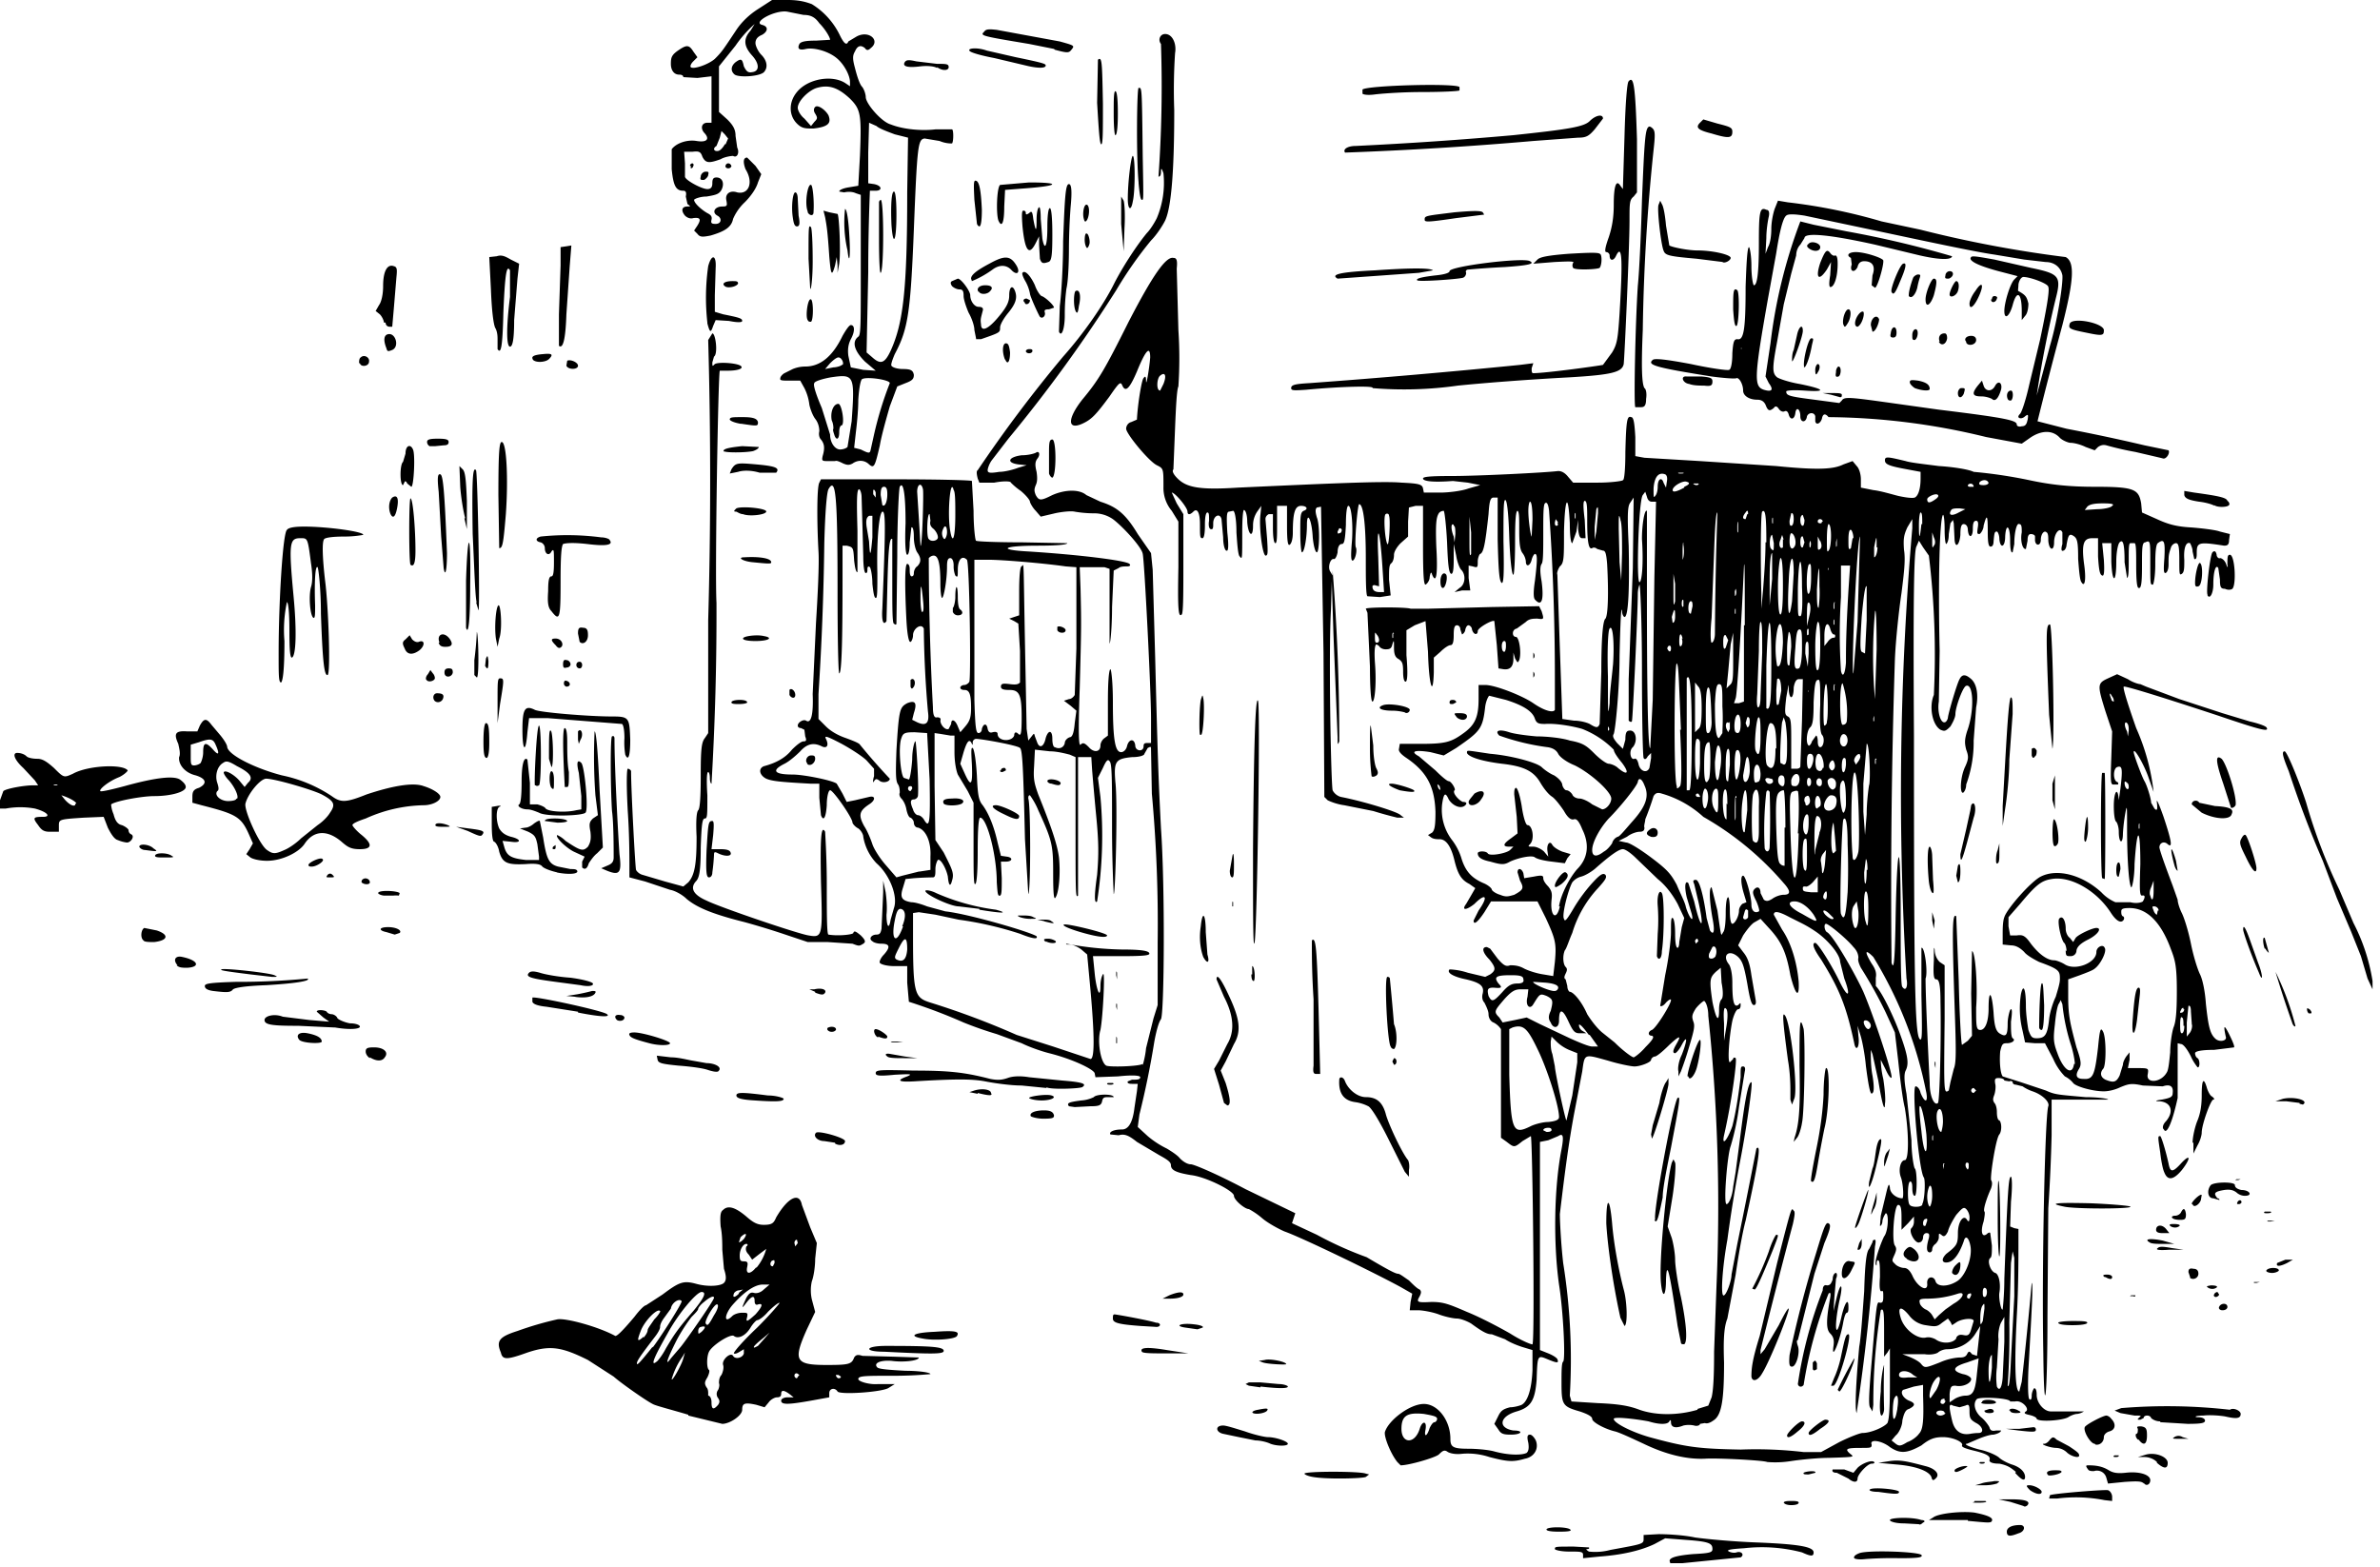 <?xml version="1.0" encoding="utf-8"?>
<svg xmlns="http://www.w3.org/2000/svg" xmlns:svg="http://www.w3.org/2000/svg" version="1.1" viewBox="0 0 287 189">
  <title>Mrs. Tabitha Twitchit stands outside her shop and watches Ribby run past with a magpie alongside. She is knitting, and the ball of yarn has fallen down to the ground. Around her several kittens are playing.</title>
  <path d="M201.4 188.4c-.3-.5.5-.8 2.8-1 2-.1 2.3-.2 2.3-.6 0-.7-.4-.9-3.1-1.1l-2.6-.2-1.3.7c-1.7.8-3.9 1.3-6.6 1.5l-2 .2v-.4c0-.4-.3-.4-1.7-.4-1 0-1.7-.2-1.7-.3 0-.3 0-.3 2.3-.3l1.8.1c.1.1 0 .2-.2.2s-.1.1.2.3a7 7 0 0 0 2.6-.2c3.8-.7 4-.7 4-1.3v-.5l1.8-.1c1 0 3 .1 4.4.4 1.4.2 4.7.5 7.4.6 5 .2 6.9.5 6.9 1.2 0 .5-.3.5-1.4 0a19 19 0 0 0-7-.5c-1.6.1-2.2.2-1.8.4.2.1.6.2.9.1.6-.2 1 .3.5.6l-3 .3-4 .4h-1.5zm22.2-.5c-.1-.2.1-.4.6-.6 1-.4 7-.2 7.5.2.2.3-.3.4-2.6.4a43 43 0 0 0-4.1.1c-.8.1-1.3 0-1.4-.1zm18.4-3.2c0-.5.6-.8 1.6-.8.7 0 .6.8-.2 1-1 .4-1.4.4-1.4-.2zm-55.5-.3c.2-.3 2.3-.3 2.8 0 .3.2 0 .3-1.3.3-1 0-1.6-.1-1.5-.3zm43-.7c-.8 0-1.6-.2-1.6-.4 0-.3 2.7-.4 3.8 0 .4 0 .5.2.2.3-.2.2-.4.3-.5.2l-1.8-.1zm7.8-.4h-4.7l.5-.3c.6-.5 3.4-.8 5-.6 1.5.3 2.3.6 2.1 1-.1.3-.6.2-2.9 0zm6.7-1.7-1.6-.5-1.4-.3h1.5c1.6 0 2.4.2 2 .7-.2.2-.4.2-.5.1zm-28.9-.4c0-.1.2-.2.8-.2.5 0 1 0 1 .2s-.4.3-.9.3c-.4 0-.8-.1-.9-.3zm23-.2h1.3c.3.1 0 .2-.7.2-.8 0-1 0-.6-.1zm9-.3.1-.4c.4-.2 6.6-.7 7-.6.3.1.5.5.5.8v.5l-.9-.1a18 18 0 0 0-5.7-.2h-1zm-20.6-.8c-.9 0-1.2-.2-1-.3.4-.3 3.5 0 3.5.3s-.4.3-2.5 0zm18.3-.2c-.5-.5-.5-.6-.1-.6.6 0 1.5.5 1.5.8 0 .4-.7.3-1.4-.2zm-5.9-.8c.5-.2 1.2-.2 1.6-.3.7 0 .7 0 .3.3a5 5 0 0 1-1.6.2h-1l.7-.2zm19.6 0c-.2-.3-.8-.3-2.3-.2l-2 .2-.2-.7c-.2-.7-.9-1-1.5-.8-.2 0-.6 0-.7-.2-.3-.4-.3-.5 0-.5.9 0 1.7.1 2.5.6.5.3 1 .4 2 .3 1.6-.2 3 .2 3 .9 0 .5-.5.8-.8.3zm-35.6-.6-1.4-.7c-.5 0-.6-.2-.5-.4h1.4l1.1.4.5-.6c.5-.5 1.7-1 2-.7.1.1 0 .2-.3.2-.5 0-1.7 1.3-1.7 1.8s-.5.5-1.1 0zm10-.2c-.3-.7-1.8-1.3-4.2-1.5l-2.2-.2 1.3-.2c1.3-.2 2.1 0 4.4.6 1.2.3 1.8 1 1.2 1.5-.3.3-.4.2-.5-.2zm-74.6 0c-.6-.1-1-.3-1-.4.1-.3 6.7-.3 7.4 0l.4.1-.4.3c-.4.2-4.8.3-6.4 0zm84.8-.6c-.6-.5-1-.8-2-1-.9 0-1.2-.2-1.2-.4.2-.5-.3-.8-2-1.2-.8-.2-1.4-.4-1.3-.6.2-.4-1.1-1-2.3-1-1 0-1.6.2-2.6 1-1.8 1-2.6 1-3.8.2-1-.8-2.5-1-2.2-.3 0 .4-.1.4-1.3.4-1.7 0-2 .1-1.3.7.5.4.7.4-2.6.5-1.2 0-3.3.2-4.6.4a12 12 0 0 1-2.8.1c-.4-.2-6-.5-7.5-.4-2.2.1-4.7-.5-7.4-1.8-1.5-.7-3-1.4-3.5-1.5-1.2-.3-2.7-1.1-2.7-1.5 0-.3-.6-.6-1.5-.9-2.1-.6-2.2-.8-2.2-3.5 0-1.2 0-2.4.2-2.5.3-.3 0-6.2-.5-9.3-.7-5-.6-11.7.3-16.3.3-1.6.2-2-.4-1.6l-1.2.5-1 .2v25.1l1 .4c.5.2 1 .5 1.1.7.2.5 0 .5-1.2 0s-1.2-.5-1.3 2.5c-.2 2.5-.7 3.3-2.4 3.8-2.1.6-2.3 2-.4 2.3 1.3 0 1 .5-.3.5-.9 0-1.2-.1-1.5-.6l-.5-.7.5-1c.3-.6.6-.8 1.4-1 .5 0 1.2-.2 1.4-.3.7-.4 1.2-1.8 1.3-4.2v-2.4l-1-.3c-.7-.2-1.7-.6-2.3-1l-1.6-.6c-.5 0-1-.2-2.5-1.3-.5-.3-1.3-.6-1.7-.6-.4 0-1.4-.2-2.2-.5-.8-.3-2-.5-2.5-.5h-1l.1-1 .2-1-1.4-.8c-3.5-1.9-12-6-14-6.7-.7-.3-2-1-2.7-1.6a9 9 0 0 0-1.6-1.1c-.5 0-1.8-1.1-1.8-1.6 0-.6-3.4-2.3-5.2-2.5-1.8-.3-2.4-.6-2.4-1.2 0-.4-.5-.7-1.4-1.2l-2.7-1.6c-1-.8-1.5-1-2.2-.8l-1-.1c-.2-.3.4-.6 1.4-.6.8 0 1.3-.9 1.5-2.6l.3-2 .1-.9h-.7c-.4 0-.6-.1-.5-.3l.5-.2c.6 0 1 0 1-.3 0-.2-.8-.3-2.7-.1l-2.7.1-.1-.5c-.2-.5-2.7-1.7-5.5-2.4-.8-.2-2.3-.7-3.3-1.2l-3-1.1a44 44 0 0 1-4-1.4 66.5 66.5 0 0 0-6.6-2.5l-.2-2.3v-2h-1.6c-.8 0-1.6-.2-1.7-.4-.1-.1.1-.6.5-1 .8-.9.7-1.3-.3-1.3-.4 0-.9-.1-1.1-.3-.5-.3-.1-.8.5-.8.4 0 .5-.2.6-.7a692.3 692.3 0 0 0 .2-4.4v-1.4l.3 1.4c.1.7.2 1.9.1 2.7 0 1.4.3 1.9.5.6l.4-1.4c.5-1.4-.5-4-2.1-5.4a6.1 6.1 0 0 1-1.6-3.2c0-.3-.3-.8-.6-1-.4-.2-.7-.6-.7-.7 0-.6-2.4-4-2.7-3.9-.2 0-.4.8-.4 1.8-.1 1.5-.4 2-.7 1.2l-.2-2.1v-1.7h-1.1c-3.6-.2-4.6-.3-5.3-.6-.8-.4-1-1.2-.3-1.5 1.5-.4 2.6-1 3.4-2 .5-.5 1.1-1 1.4-1 .3 0 .4-.1.2-.6L97 88l-.4-.2c-.2 0-.4-.1-.4-.3 0-.4.7-.8 1-.6.6.4.9-.7.8-3.2l.4-8.6c.2-3.2.4-7.1.3-8.6-.2-3.5-.2-7.8.1-8.3l.2-.4h9c5 0 9.1.1 9.2.2l.2 3.6c0 2 .2 3.6.3 3.6 0 .1 2.6.2 5.6.2l5.4.1c0 .2-1.5.3-3.5.3-4.3 0-5 .5-1.2.7 6.3.4 11.8 1.1 12.2 1.5.2.2 0 .3-.3.3s-.8 0-1 .2l-.6.3-.2 4.4c0 2.4-.2 4.4-.3 4.4v-9l-.6-.2h-3l.1 2.6c.1 4.2.1 4.6-.1 12-.2 5.7-.1 7 .1 6.8.3-.3.5-.2 1 .3.6.7 1.4.6 1.4-.2 0-.3.2-.7.5-.9l.4-.3v-4c0-2.3.1-3.9.3-4 .1 0 .3 1.5.3 4 0 4.7.3 6 1 6 .3 0 .6-.3.7-.7.2-.9.9-1 1-.1 0 .7 1 .8 1 .1 0-.3.1-.4.4-.4h.5v-3c0-3.3-.8-19-1-19.8-.1-.8-2.4-3.3-3.6-4.2a4 4 0 0 0-2.4-.7 14 14 0 0 1-2.2-.2c-.4-.1-1.5 0-2.4.2l-1.7.4-.6-.7c-.4-.4-.7-1-.7-1.1 0-.2-.5-.8-1.1-1.3a8 8 0 0 1-1.2-1c0-.2-1-.2-2 0h-1.8l-.2-.5c-.1-.4-.2-.9 0-1A164.6 164.6 0 0 1 128.2 43c2.5-2.8 4.9-6.3 6.1-8.7.9-1.8 2.6-4.5 4-6.2.4-.4.9-1.2 1.2-1.8a11 11 0 0 0 .8-5.4c-.2-.6-.3-.7-.3-.2 0 .4-.1.6-.3.6a154.5 154.5 0 0 0 .3-16c-.4-.5-.1-1.2.5-1.2.9 0 1.4 1.2 1.2 2.3a67 67 0 0 0-.1 6.9c0 6.8-.3 11.6-1.1 13.3-.3.6-1 1.7-1.7 2.4a47.4 47.4 0 0 0-4.2 6 175.3 175.3 0 0 1-13 17.9l-2 2.6c-.3.4-.5 1-.5 1.2 0 .3.2.4 1.4.2.7 0 1.8-.3 2.3-.5l1-.3-1-.1c-1.5-.2-1.2-.9.4-1.1.8 0 1.5-.2 1.7-.3.4-.3.6.2.2.7-.3.4-.3.8-.1 1.6.1.7.1 1.2-.1 1.6-.2.5-.2.7 0 1.2.4.7.6.7 2 0 1.6-.7 3.3-.7 4.1 0l1.7.8c1.9.6 3 1.4 4.5 3.9l1.6 2.3.2 2 .3 10.6c.3 12 .4 14.7.7 20.6.5 7 .4 22.3 0 23-.3.4-.6 1.6-.8 2.7a104.1 104.1 0 0 1-1.8 8.8l-.2 1.5 1.2 1.1a11 11 0 0 0 2.3 1.5c.5.3 1.3.8 1.6 1.2.4.4.9.7 1.3.7s3.4 1.3 6.6 3l6 2.9-.2.6-.2.6 3 1.4a43.6 43.6 0 0 0 6 2.7c2.7 1.6 3.5 2 3.8 2 .2 0 .7.4 1.3.8.5.5 1 1 1.3 1.1.2.2.2.4 0 .8-.4.7-.4.8 1.4.7 1.4 0 2 .2 4.3 1.2 1.5.6 3.8 1.8 5.2 2.6 1.4.9 2.7 1.4 2.7 1.3.3-.4 0-25.1-.2-25.1l-1 .6c-1 .8-1 .8-1.9.1l-.7-.5v-13.1c-.2-.3-.5-.6-.9-.8-.3-.1-.6-.5-.6-1 0-.4-.3-1-.5-1.4-.3-.3-.3-.8-.2-1.1.2-.9-.3-1.3-2-1.7-1.5-.3-2.4-.8-2-1.2 0 0 1 0 2.2.4l2.1.5.6-.3c.7-.5.7-.8-.1-1.8-.8-.8-1-1.5-.3-1.5l.4.2.9 1.2c.7.8 1 1 1.5.8.4 0 1 0 1.7.4.6.3 1.6.6 2.3.7l1.2.2.2-1.7c.2-2.2.1-2.7-1.1-5.3l-1-2H179.8l-.8 1.3c-.8 1.2-1.3 1.6-1.3 1l.6-1.2c1.2-1.7.9-2.2-.5-.8-1 .8-1.6.8-1 0l.7-1.2.4-.7-.7-.5c-1-.5-1.4-1.2-1.8-2.8-.4-1.7-1-2.6-1.8-2.6-.3 0-.7 0-1-.2l-.4-.3.5-.3c.3-.3.4-.8.4-2.5-.1-3-1-4.8-3.5-6.5-.6-.4-1-.8-.9-1.1l.1-.6h2.5c3 0 3.7-.2 5.2-1.3 1.4-1 1.8-2 1.8-4.1v-1.7h.8c1.2 0 4.5 1.3 5.8 2.2 1.3.9 2.4 1.2 2.6.8v-3.3a289.2 289.2 0 0 0-.7-20.7c-.1-.9-.3-1.1-.5-.9-.2.2-.2 1.5-.2 3.6s0 3.5-.2 3.7c-.2.3-.2 1 0 2.1.3 2.3 0 3.1-.8 2.2-.2-.2-.2-1 0-2.3.3-2.5.3-3.2 0-3.2-.1 0-.3.3-.4.7-.2.8-.7.9-.7.2a2 2 0 0 0-.4-1c-.3-.4-.4-1.1-.4-2.8 0-1.4 0-2.2-.2-2.3-.2 0-.3 1-.3 3.7 0 2.2-.1 4-.2 4-.2.1-.4-1.9-.5-4.5-.1-3.2-.3-4.6-.5-4.5-.2 0-.2 1.6-.2 5 .1 4.2 0 5-.2 5-.3-.2-.4-1.3-.5-5.3v-5h-.5c-.4 0-.5.5-.6 2-.4 3.7-.6 4.6-1 4.8-.1 0-.3.5-.3.9 0 .7 0 .8-.6.6l-.5-.1v1.5l.2 1.5h-1l-.9.2.6-.5c.7-.4.8-1.6.2-2.2-.2-.2-.5-1-.6-1.7l-.3-1.4v1.9c0 1.3-.1 1.7-.3 1.7-.3-.1-.4-1.2-.5-3.8-.1-2-.3-3.7-.4-3.8 0 0-.4 0-.6.3-.3.5-.4 1.2-.3 4 .2 3.3 0 4.6-.5 3.4-.1-.4-.2-.3-.3.3 0 .4-.3.8-.5.9-.2 0-.3-1-.3-4.7V61h-.9l-.8.2-.1 1.7v1.8l-.9.8c-.4.4-.8 1-.8 1.4 0 .4-.1.8-.3 1-.3.2-.3.7-.3 2l.2 1.9-1.3.2-1.5-.1c-.2-.1-.2-2.2-.2-4.6 0-4.1-.3-6.5-.8-6.5-.2 0-.6 4.9-.4 5.2.2.4-.1 1.6-.4 1.6-.2 0-.2-.7-.1-2 .2-2 0-4.6-.4-4.6-.2 0-.3 1-.3 2.3-.1 1.9-.2 2.3-.5 2.3s-.5.4-.5 1c-.1.5-.3.9-.5.8-.4 0-.7 1-.4 1.5l.3.5v-.6a258.2 258.2 0 0 1 .8 20.6c-.2.5-.2.4-.2-.5l-.5-12.4-.2-6.4-.1 3.4c-.3 5 0 21 .2 21.8.2.4.6.7 1 .8 2.6.5 6.9 1.8 7.2 2.2l.4.3h-.8a45 45 0 0 1-2.9-.8l-3.5-.7c-.8-.1-1.6-.4-2-.6l-.4-.4-.1-17.4-.3-17.6-.5.1c-.2.2-.2.5 0 1.2.4 1 .3 4.2 0 4.2-.2 0-.4-.8-.5-1.8-.1-2.1-.7-3.3-.7-1.5 0 1.5-.3 3.3-.6 3.3-.1 0-.2-1.1-.2-2.4 0-1.9 0-2.4.4-2.6.6-.2.4-.6-.3-.6s-1 .7-1 3.2c0 .9-.2 1.4-.4 1.5-.2.1-.3-.5-.3-2.3v-2.4H154v2.3c0 1.3 0 2.2-.2 2.2s-.3-.8-.3-1.9V62h-.5c-.2.1-.4.3-.4.6l.2 2.4c.1 1.7.1 2-.2 2-.4-.2-.8-3.6-.6-5l.1-1-.5.7a3 3 0 0 0-.5 1.7c0 1.6-.6 1.1-.7-.5 0-.8-.2-1.4-.4-1.4-.1 0-.2 1-.2 2.6 0 3.4 0 3.4-.3 3-.2-.1-.3-1.4-.4-2.9 0-1.6-.2-2.6-.4-2.6l-.5.1c-.3 0-.3.7-.2 2.5.2 1.8.1 2.3-.1 2.2-.2 0-.4-.7-.4-1.6l-.2-2.2c-.2-.8-1-.4-1 .5 0 .5 0 .8-.3.7-.2 0-.3-.5-.2-1 0-.7 0-1-.2-1s-.3.6-.3 1.5c0 1-.1 1.6-.3 1.6-.3 0-.3-.2-.3-1.7 0-1.3-.3-2-.8-1.5-.4.4-.7.4-.7 0 0-.5-1.5-2.3-1.9-2.3l.6 1.3.8 1.3v6c0 3.3 0 6-.2 6.1-.4.4-.5-.6-.4-5.7v-5.5l-.8-1.3a4.3 4.3 0 0 1-1-2.9c0-2.2 0-2.2-.8-2.6-1-.5-3.7-3.8-3.7-4.4 0-.3.2-.7.6-.8l.7-.3c.1-2 .6-4.9.8-5 .2-.3.3-.2.3.3 0 .9.4-1.5.5-2.8 0-1.4-.5-1-1.6 1.7-.9 2.1-1.4 2.6-1.8 1.6-.2-.4-.4-.2-1.5 1.4-1.7 2.3-2.2 2.8-3.3 3.3-1.8.8-1.8-.6 0-2.9 2-2.4 2.7-3.6 5.6-9.4 2.9-5.6 4.5-7.9 5.4-7.7.4 0 .5.3.4 1.3l.2 7.4a51 51 0 0 1 0 6.8c-.2.4-.3 2.6-.4 5l-.2 5c-.2.2 0 .6.5 1.1 1.1 1.1 2.7 1.4 7.3 1.1 11-.5 17.5-.8 19.7-.6 2.1.1 2.5.2 2.6.7l.1.5h2c1 0 2.6-.2 3.4-.5l1.4-.4-1.5-.3-1.8-.2c-2.6.2-3.6 0-3.6-.3 0-.2.7-.3 3.5-.3 3.1 0 11.2-.4 12.8-.6.4 0 .8.2 1.2.7l.6.7h3c1.6 0 3-.2 3-.3.2 0 .3-1.6.3-3.4.1-3.8.2-4.4.7-4.2.3 0 .4.7.5 2.4V55l1.1.2 6.7.4 9.2.6c5 .5 6.9.4 8.1-.2l1.1-.4.5.6c.3.3.5 1 .5 1.6v1l1.5.3c.9.1 2.2.5 3 .7.9.2 1.7.3 2 .2.4-.2.7-1 .7-2.3v-.8l-1.6-.3c-2.2-.4-2.7-.6-2.7-1.1 0-.5.4-.4 2.5.1.6.2 2.5.4 4 .6 1.7.1 3.6.4 4.2.7a58 58 0 0 1 6.7 1c2.8.6 5 .8 8 .8 4.7 0 5.2.3 5.5 2l.1 1.1 1.8.8c1.3.6 2.3.9 4.1 1 1.3.1 3 .3 3.5.5l1.2.3-.1.7c0 .6-.2.7-.6.7-3.2-.5-3.3-.4-3.3 1 0 .5-.1.7-.3.6l-.2-.9c0-.4-.2-.8-.3-1-.5-.2-.8.6-.7 2 0 1 0 1.5-.3 1.7-.3.2-.3 0-.3-1.7 0-1.6-.1-2-.4-2-.2 0-.5.2-.6.5-.3.9-.3 1-.3 2.1 0 .6-.2 1-.4 1s-.2-.5-.1-1.8c.1-2 0-2.4-.8-1.8-.2.2-.3.9-.3 2.6 0 1.4-.2 2.4-.3 2.4-.3 0-.3 0-.3-2.8 0-2.4 0-2.6-.6-2.3-.4 0-.4.7-.4 2.9 0 2-.1 2.7-.4 2.6-.2 0-.3-.8-.3-2.8 0-1.4 0-2.6-.2-2.6h-.5c-.2 0-.2.7-.2 2 0 1.2 0 2.1-.2 2.2l-.3-1.9c0-2.3-.2-2.8-.6-2.4-.2.2-.4 1.2-.4 2.3 0 2.7-.5 2.7-.6 0v-2.2h-1.1l.2 2c.1 1.6 0 2-.2 1.9-.3-.1-.4-.7-.5-2.3v-2.2h-.7c-1 0-1.3.6-1 3 .3 2 .1 3-.3 2.3-.2-.2-.3-1.5-.4-2.8 0-2.1-.1-2.5-.6-2.8-.5-.3-.6 0-.8 1.1 0 .3-.2.7-.4.7-.2.1-.3-.1-.1-.8v-1.4c-.3-.7-1 .1-1 1.2 0 1.1-.6 1-.7-.2 0-.4 0-.9-.2-1-.3-.3-.7.2-.7.9s-.6.8-.7.1v-.5c0-.2-.3-.3-.5-.3-.3 0-.4.3-.4.8l-.2 1c-.4.1-.7-1-.5-2 0-.6 0-1-.3-1-.3-.2-.6 1-.6 2.4l-.2 1c-.2.1-.3-.4-.3-1.4 0-1.8-.5-2.2-.6-.5 0 1.3-.6 1.5-.7.3 0-.5-.2-.9-.3-.9-.3 0-.3.2-.4 1.2 0 .3-.1.6-.3.6-.3.1-.4-.4-.4-1.8 0-2-.1-2.2-.5-.7 0 .4-.3.9-.5 1-.3 0-.3-.1-.2-.8.1-.6 0-.8-.2-.8-.3 0-.4.3-.4 1 0 1-.5 1.2-.6.1 0-.4-.2-.7-.5-.7s-.4.4-.4 1.3c-.1 1.2-.6 1.7-.7.6l-.1-2-.1-.4-.3.4-.2 1.3c0 .6-.1 1-.3 1.2-.1 0-.2-.6-.2-1.8 0-1-.1-1.8-.2-1.7-.4.4-.6 7.9-.4 16.4l-.1 6.1c-.2 1.2.2 2.6.7 2.5.2 0 .4-.4.4-.6.1-.7 1.1-4.1 1.4-4.6.3-.6.7-.6 1.3-.1.8.6 1 2 .7 3.5l-.3 4a14.8 14.8 0 0 1-.9 5.3c0 .6-.3 1-.4 1-.4 0-.3-2 .3-3.2.4-.9.4-1.2.1-2-.2-.8-.2-1.2.1-2.2.9-2.4.8-5.8-.1-5.5-.4.1-1.3 2.6-1.3 3.4 0 .4-.3 1-.6 1.5-.6.6-.7.6-1.2.4-1-.6-1.4-2.8-.8-4.2a99.2 99.2 0 0 0-.6-16.8l-.7-1-.5-.8-.3.7c-.3.5-.4 6-.3 22.8 0 29.5.1 36 .7 36.6.3.3.3-.5.2-5.3v-5.7c.4-.2.8 3 .5 3.7 0 .3 0 2.7.5 12.6 0 1.7.6 2.8 1 2.4.2-.2.4-7.8.3-12.2 0-2.2-.2-2.7-.5-2.7s-.4-.4-.3-2.3c0-1.3 0-1.8.1-1.3 0 .7.3 1.2.6 1.5l.6.4v6.5c-.1 9-.1 9 .5 8.6l.2-1 .4-1.6c.3-.7.3-2 .1-7.6-.3-9.1-.3-11.3.2-10.8l.3 7.8c.1 4.3.3 7.7.4 7.7l.7-.5.5-.6-.1-5.1.1-5.1c.4 0 .7 4.2.5 6.8 0 2.2 0 2.7.5 2.7.6 0 1-1 1-2.6 0-2.4.4-2 .6.5.1 1.7.3 2.2.7 2.5.8.5 1 .3 1-1.2 0-.6.2-1.4.3-1.6.2-.3.3 0 .1 1.4 0 1 0 1.8.2 2 .4.2 0 .6-.7.6-.5 0-.6.1-.8 1-.1 1.2 0 2.6.3 3l2.2.7 3 1c1.1.5 1.4.5 4.8.8 1.5 0 2.8.2 2.7.3h-6.8v4.3a210.5 210.5 0 0 1-.4 8.8l-.1 13c0 10-.4 13.2-.5 4.5-.2-10 .2-28.7.6-29.8.2-.5-.7-1.4-1.9-1.8a5 5 0 0 1-1.2-.6l-.8-.2c-.2 0-.4-.1-.4-.3 0-.1-.2-.2-.4-.1l-.6-.1c0-.2-.4-.3-.7-.3-.4 0-.5.1-.4.7.1.3 0 1-.1 1.3-.2.5-.2.7 0 1 .2.2.3.7.3 1.1 0 .5.1 1 .3 1 .3.3.3 1.3 0 1.7-.4.4-1.1 4.8-1 5.5.2.3.1.7 0 1-.5 1.1-1 2.6-.8 2.8.1.1 0 .7-.1 1.2-.4 1.2-.2 2 .4 1.5.2-.2.4-.2.4-.1l.2 1.5c0 .8 0 1.4-.2 1.5-.4.3 0 1.6.6 1.8.4.1.7 1.2.5 2.4-.1.6.2 2.2.4 2 0 0 .2-1.7.2-3.7.4-10.7.5-12.3.8-12.3.1 0 .2 1 0 3l-.1 3 .5.2.5.1v2.2c0 1.2 0 5-.2 8.3-.3 5.8-.2 9.1.3 9.1l.3-1.2a500.1 500.1 0 0 0 1.2-11.9c.2.1 0 3.3-.4 10.5-.1 2.4 0 3.4.1 3.5.2.2.3 0 .3-.4s.2-.8.3-.9c.2 0 .3.3.3.8 0 1 .9 2 1.7 2a406 406 0 0 0 4 0 2 2 0 0 1-.8.3c-.3 0-.8.2-1.1.4-.7.4-3.5.6-3.8.2 0-.2-.5-.4-1-.5-.4-.1-.6-.2-.3-.4.5-.3-.5-1.4-1.3-1.2h-.6c0-.4-3.5-.6-4-.3-.5.5-.3 1.5.5 2.2.5.4.9 1 1 1.2.1.4.3.5.8.4h.6c0 .2-.4.4-.9.5-.5 0-1.3.3-1.8.5l-1.4.6c-.4 0 0 .3 1.5.7 1 .2 2.1.7 2.4 1 .2.2.9.6 1.5.8 1 .3 1.6.9 1.6 1.5s-.5.3-1.2-.5zm-21.3-3.6c1.2-.6 2.5-1.1 2.8-1.1 1 0 2.6-.7 3-1.2.2-.4.3-1.7.3-4.7v-4.3l-.3.5-.4.5V161c0-2.4 0-3.4-.4-3a69.5 69.5 0 0 0-.9 11.4l-.1.8-.3-.5c-.2-.3-.1-2 .2-5.5.6-7.1.6-7.3 1-7.1.3 0 .4-.1.4-.7s0-.8-.2-.7c-.2.1-.3-.4-.2-1.7 0-1 0-2-.2-2 0-.1-.2 0-.2.3s0 .4-.1.2c-.2-.4.6-2.6 1-3.4.5-.6.6-2.8.2-2.8 0 0-.3.4-.4.9 0 .4-.2.7-.3.6l.1-1.2.6-2.5c.3-1.3.4-1.5.5-.9 0 .7.8 1.3 1.5 1.3.2 0 .1-1.9-.2-2.6-.3-.9 0-2 .5-2s.5-3.3 0-6.3c-.3-1.2-.6-3.8-.8-5.7l-.4-3.4-1.1-2.4a54 54 0 0 0-3-5.4c-.2-.4-.4-.9-.3-1.2 0-.3-.1-.8-.6-1.3-.8-1-3-2.8-3.3-2.8-.3 0-.2.8.1 1 .7.3 3.4 5 4.4 7.2 1.4 3.3 3.5 9.8 3.4 10.3 0 .2-.3 0-.7-.9l-.6-1.2s0 1.1.3 2.3c.2 1.3.3 2.6.2 3 0 1-.3.3-.8-2.8l-.7-3.2-.2-.5v.6c0 .3 0 1.5.2 2.5.2 1.2.2 2 0 2.1-.2.3-.4-.2-.8-3.3-.1-1.2-.4-2.8-.6-3.5l-.4-1.3.1 1.2c.2 1.4-.3 2-.5.9-1-4.7-1.9-6.7-4-10.1-1-1.4-1.1-2-.7-2 .3 0 2 2.7 3 4.8 1 2 1.3 1.6.5-.5l-.5-2c0-.9-1.5-2.7-3-3.7a15 15 0 0 0-1.7-1l-1.4-.7c-1.3-.7-1.9-.8-1.9-.3l1 1.8c1.1 1.6 1.8 4 2 6.3.1 2.1-.4 1.6-1-.8-.5-2.8-1.1-4.1-2.6-5.7l-1-1.1-.7.4c-.4.2-1 1-1.4 1.6l-.6 1.2.6.8c.5.6.8 1.3 1 2.8l.5 2.9c.1.5 0 .7-.2.7-.3 0-.5-.8-.8-2.6-.4-2.2-.6-2.7-1.1-3.2-1.1-1-2-.2-1.1.9.2.3.4 1.1.4 2.2 0 2.3.2 3 .7 2.7.3-.3.3-.3.3 0s-.1.5-.3.5c-.2 0-.5.6-.7 1.4-.4 2-.6 5-.3 5l.4-.4c0-.2.2-.2.3-.1.2.2-.5 5.4-1.4 9.3-.3 1.4.4.6 1-1.1.4-1.6.7-3.4 1-5.9 0-1.2 0-1.3.3-1.3.2 0 .3.2.2.6l-.7 4.3a30 30 0 0 1-1 4.7c-.4 1-.9 7-.5 7 .3 0 .7-1 .8-2.1l.3-1.8.5-3.8c.6-4.8 1-7 1.4-7 .2 0-.6 5.6-1.3 9.2a173.7 173.7 0 0 0-1.6 9.8c-.6 3.3-.8 6.5-.5 6.7.3.2 1-1.7 1-2.5l.7-3.7a1189.3 1189.3 0 0 0 2.3-11.5c.6-.6.3 1.4-1.3 8.7-.4 1.5-.9 4.4-1.2 6.5l-1 5.3c-.4 1-.5 2.5-.4 5.3 0 4.6-.3 6.4-1.3 7-.4.3-.8.4-1 .3l-.6.1c0 .2-.4.3-.7.2a3 3 0 0 0-1.3 0c-1 .4-1.5.2-1.5-.4 0-.3-.1-.3-.2-.1-.2.4-1.2.4-2.5 0-1.6-.3-4.2-.6-4.2-.3 0 .5 2.2 1.6 4.3 2.2 4.4 1.2 5.8 1.4 11 1.5a49.4 49.4 0 0 1 7.6.3h2.1zm-6.3-.8c0-.3 1.4-1.7 1.8-1.7.5 0 .4.5-.5 1.2-.8.7-1.3.9-1.3.5zm2.6-.3c0-.3 1.7-1.6 2-1.6.7 0 .5.4-.6 1.1-1 .8-1.4.9-1.4.5zm5.8-2.4c-.3-.4 0-4.7.3-8 .2-1 .4-4 .6-6.7.1-3.6.3-4.8.6-5.1l.4-.8c0-.2.1-.3.3-.3.1 0 .1.3 0 .8a259 259 0 0 1-2.2 20zm2.9-2.6c0-1.6.3-3 .4-3.2a87.6 87.6 0 0 0 0 5.3c0 .4-.2.8-.3.8-.2 0-.3-1-.1-2.9zm-5.2-.2a46 46 0 0 1 2-3.8c.2.2-1.5 4-1.8 4l-.2-.2zm-4.8-.7a51 51 0 0 1 3-11.3c0-.5.2-.7.5-.6.4 0 .5-.2.7-.7 0-.5.2-.8.4-.8.1 0 .2.3 0 .7l-.2 2.3-.1 1.6.4-1.7c.5-2 .8-1.5.3.5-.7 3.4-.4 4.9.3 1.7.4-1.6.8-2.1.8-1 0 .3 0 .7-.2.7-.2.1-.3.6-.4 1-.4 2.4-1.5 5-1.2 3 .1-.7 0-1.1-.4-1.5-.5-.5-.5-1.6 0-4.3.1-.6 0-.7-.2-.5a51.3 51.3 0 0 0-3 11c-.2.3-.6.3-.7-.1zm4 .2.4-1c.2-.4.6-1.5.8-2.5.5-2.4.6-2.7.9-2.7.5 0-1.2 6-1.8 6.2h-.3zm-9.6-1.1c0-1 .1-2 1-4.9l2.1-8.8c1.8-7 1.7-6.7 2-6.3.2.1.1.7-.1 1.6a875.6 875.6 0 0 0-3.9 15.2v.5l.5-.6 1.7-2.9c.6-1.2 1.1-2.1 1.2-2 .1.4-2.3 6.4-3.2 7.8-.5.9-1.2 1.1-1.3.4zm7.4-1v-.7c.3-.3.3-.3.5.1v.7c-.3.2-.4.2-.5 0zm-2.8-1.6a136 136 0 0 1 3.2-12.3c1-3.3 1.2-3.9 1.6-3.5.2.2 0 .9-.6 2.3l-1.2 3.7-2 8c-.2 0-.1.4 0 .7.3.8-.2 2.5-.7 2.5-.3 0-.4-.2-.3-1.4zm-4.5-8a35 35 0 0 0 2-4.5c.3-1 .8-2 .9-2 .3 0 .3 0-.4 1.8-1.5 3.7-2 4.7-2.2 4.8l-.3-.1zm10.8-1.8c0-1 .5-1.7 1-1.5.7.1.7 0 .2 1-.5 1.1-1.2 1.4-1.2.5zm1.9-3 .2-.7.3-.5v.5c0 .4-.1.7-.3.8h-.2zm-.3-2.6c0-.3 1.6-4.8 1.6-4.5 0 .5-.9 3.5-1.2 4.1-.2.4-.4.6-.4.4zm2-2 .4-1.4.2-.8v.7c0 .3-.1 1-.4 1.4-.3.7-.3.7-.2.1zm-.3-3.5.4-1.6c.2-.4.3-1.4.4-2 .1-.8.3-1.4.5-1.5.3-.2.2.5-.5 3.4-.4 1.7-1 3.2-.8 1.7zm-7 0c-.1-.1.2-1.8.6-3.8.5-2.4.8-4.6.9-6.7 0-1.7.2-3.2.3-3.2.5-.2.4 5-.2 7.3a128 128 0 0 0-.8 4.3c-.3 1.8-.5 2.4-.8 2zm8.8-2.3c0-.4.1-.9.3-1.2l.4-.5-.2.8c-.5 1.5-.5 1.6-.5 1zm-10.8-3c.6-1.7.7-4 .6-8.7 0-4.9 0-6.3.5-4.4.2 1.4.1 10-.2 11.3-.1.7-.4 1.6-.6 1.8l-.4.5zm-.5-4.6v-1.1c0-.4 0-2-.3-3.7-.6-4.5-.7-5.8-.4-5.4.7.6 1.6 8.6 1.2 10l-.3.8zm15.5 40.3c.5-.5.6-1.6.5-4.6V167l-1.1.2-1.3.4c-.4.3 0 1 .7 1.3.8.3.8.6 0 1-.4.1-.6.5-.8 1.4 0 .6-.4 1.5-.8 1.8l-.5.6.5.4c.4.3.6.3 1.4-.2.6-.2 1.2-.7 1.4-1zm7.2-.1c.7 0 .5-.8-.3-1.2-.7-.4-.8-.6-.8-1.4 0-.8-.1-.9-.5-.7l-.7.2-.8-.2c-.5-.3-.5.1-.1 1.8.3 1.3 1.1 1.8 2.2 1.6a6 6 0 0 1 1-.1zm-9.8-3c.2-1.2 0-2-.4-1.1-.2.7-.2 2.5 0 2.4.2-.1.3-.7.4-1.2zm-24.1.1 1.3-.4.4-1c.2-.8.3-2.5.3-5.5l.3-8.2a220 220 0 0 0-1-32.3c0-1-.3-1.7-.5-1.8-.1 0-.6.4-1 .9-.5.8-.5 1-.3 1.6.2.5.1 1-.5 3a41 41 0 0 1-1 3l-.3.6v-.6c-.1-.3 0-1.2.4-2 .7-1.8.7-2.5 0-1.2-.3.6-.7 1-.8 1-.3 0-.3-.3.1-1 .7-1.2.5-1.2-.8 0-.7.7-1.4 1.3-1.7 1.4-.3 0-.5.3-.5.4 0 .3-1.3.8-2 .8-.4 0-1.9-.3-3.2-.7-2.9-.8-2.8-.9-3.1 1.3l-1 5.2c-.6 3.3-1 6.1-1.7 12 0 .6.1 3.2.4 5.9a73.5 73.5 0 0 1 .8 16l.2.7 3.2.2c2.4.1 3.7.3 5 .8 2 .7 4.6.7 7 0zm-2-8-.4-2c-1-6.8-1.3-8-1.4-5.6 0 2-.4 2.4-.6.5-.3-2.6.7-12.6 1.3-14.6l.2-.4.2.4c.1.2 0 2-.3 4l-.6 3.7.5 1.4c.2.7.4 1.9.4 2.6 0 .7.3 2.8.7 4.5.7 3.4.8 5.4.4 5.7-.2 0-.4 0-.4-.2zm-7.3-3c-1-4.5-1.6-9.3-1.7-11.4 0-3.2.4-3.3.7 0 .2 2.5.8 5.7 1.4 8 .4 1.4.5 4.2.1 4.4l-.5-1zm4.2-11.8c-.3-.8 2.2-14.2 2.7-14.7.4-.3.2.7-.8 6-.4 2-1 4.8-1 6-.5 2.4-.7 3.3-1 2.7zm-.5-10.3.2-1.1.8-2.7c.2-1.2.6-2.3.8-2.5l.3-.5v.7c0 .6-1.7 6.3-2 6.6l-.1-.5zm4.4-7c-.1-.4 1.2-4.4 1.5-4.4.2 0 0 2-.4 3.4-.3 1-.9 1.6-1 1zm31 40.6c0-.2-.2-.3-.5-.3s-.5.1-.5.3c0 .1.2.3.5.3s.6-.2.6-.3zm0-1.5c0-.2 0-.3-.2-.2-.2 0-.3.2-.3.4 0 .1.1.2.3.2.1 0 .3-.2.3-.4zm2.5-.6c.9 0 1.2-.5 1.4-2.7l.2-1.8-1.4.5c-1.7.5-1.9 1-.5 1.4.6.1 1 .4 1 .6 0 .5-1 1-1.9.8-.5 0-.6.1-.7 1v1l.6-.4c.3-.2.9-.4 1.3-.4zm-3.5-.7c.7-1.3.5-2.2-.3-1-.4.6-.7 2-.4 2l.7-1zm8-1.5.2-4.3v-3l-.4.7c-.2.4-.4 1.3-.3 2l-.2 3.4a9 9 0 0 0 0 2.3c.3.6.6.2.7-1.1zm1.4-9.8v-4.6l-.2-.8-.2 1.4-.2 7.2a88.2 88.2 0 0 1-.2 7.6c.2.3.3-1 .4-3.2l.4-7.6zm-2.7 8.6v-1.5c-.2 0-.4.9-.4 1.8 0 2 .2 1.9.4-.3zm-9.5.9c-.6-.6-1.7-.6-1.7 0 0 .3.3.4 1.1.3h1.1zm3.2-1.5a7 7 0 0 1 2.3-.6c.4 0 .8 0 1-.4.2-.4.3-.4.6 0l.6.2.2-1.8.2-1.8-.7 1.1a4 4 0 0 1-3.3 1.7c-.4 0-.9.2-1.1.4-.3.2-1 .3-1.6.2a190.9 190.9 0 0 0-2 0h-.7l.8.3c.5.2 1.1.5 1.4.8.5.6.5.6 2.3-.1zm2-3c.2-.3.4-.4.9-.3.5.1.7 0 .9-.7l.3-1c0-.4-1.3-.3-2 .1l-.6.4-.2-.4-.3-.4-.7.5c-.6.5-.8.5-2 .3a3 3 0 0 1-2-1.2c-1-1.2-1.4-1-1 .3.4 1.4 2 2.6 3 2.4.4-.1.8 0 1.2.2.8.6 2.1.5 2.5-.1zm3.4-3.5c0-.6 0-.7-.2-.4-.2.2-.3.9-.3 1.5 0 .9 0 1 .3.4l.2-1.5zm-4.7.1 1-.7c1.1-.6 1.5-1.5.5-1.2a12 12 0 0 1-3.6.6c-1 0-1.1.1-1 .5 0 .2.3.6.7.8.3.1.7.5.8.7l.3.5.5-.5.8-.7zm3.1-1.7c0-.2 0-.3-.2-.2-.2 0-.3.2-.3.4 0 .1.1.2.3.2l.2-.4zm1.9-.4c0-.3-.1-.5-.3-.5-.1 0-.2.2-.2.5s0 .6.2.6.3-.3.3-.6zm-7.2-1c-.1-.9.8-1 1-.3.2.7 1.5.7 2.6 0 1-.6 1.9-2.9 1.6-4.3-.2-1-.6-1.3-.8-.5-.5 1.4-1.1 2.3-1.8 2.5-.8.2-1-.3-.3-1 1.3-1 1.4-1.2 1.4-2.5 0-1.4.7-2.3 1.1-1.6.2.3.3.2.3-.3 0-.4-.2-.8-.4-1-.3-.3-.5-.1-1.2.7-.4.6-.9 1.5-1 2-.3.6-.5.7-.8.4-.3-.2-.3-.2-.3.3 0 .3-.2.6-.4.8-.3.2-.4.5-.4.7 0 .2-.2.4-.4.3-.3-.1-.3-.7 0-1.7.1-.5 0-.6-.3-.6-.2 0-.4.2-.4.5s-.2.6-.4.6c-.5.3-1.4-1.3-1-1.7.2-.2.3-.5.3-.8v-.6l-.7.8-.8.8v-1.5c0-1.1-.1-1.5-.4-1.5-.5 0-.8 4.4-.4 4.9.2.3.2.5 0 1-.4.9-.4.8.1 1.3.2.2.7.4 1 .4.4 0 .7.3 1 .9.6 1.4 1.9 2.1 1.8 1zm3-1.4c0-.1.1-.5.4-.8.5-.5.6-.5.6-.1 0 1-.5 1.6-1 1zm-5.4-1.6c-.6-.3-.6-.8 0-1.3.3-.2.4-.2.9.2 1 1 .3 1.9-1 1.1zm2.4-4.6c0-.2 0-.3-.2-.2-.2 0-.3.3-.3.5 0 .3.1.4.3.3l.2-.6zm-.6-2c.3-.5.4-2.8.2-3.2-.6-.7-1.5-11-1-11 .2 0 .5.3.6.8.5 1.2.9 1.2.7 0a49.5 49.5 0 0 0-6.4-16.4c-1-1-1.1-.7-.2.8.5.7.6 1.2.5 1.7v1c.8.8 2.3 4 3 6 .9 2.5 1 3.4.6 4.2-.2.4-.2 1.2.1 2.8l.6 5.6c0 1.8.3 3.3.4 3.4.3.2.3 3.3 0 3.3-.2 0-.3-.4-.3-1 0-.5-.1-.8-.3-.7-.3.2-.3 2.6 0 2.8.2.3 1.3.3 1.5 0zm1.2-1c0-.8-.1-1.3-.3-1.2-.1.1-.3.7-.3 1.3 0 .7.2 1.2.3 1.2.1 0 .3-.6.3-1.3zm1.5-3.8c-.1-.2-.2-.1-.2.2l.1.4v-.6zm2.9-.1c-.3-.3-.5.1-.3.5.2.3.2.3.3 0v-.5zm-5.1-3.5c-.2-1.8-.6-3.6-.8-3.4-.1.1 0 1.4.2 3 .3 3 .8 3.3.6.4zm.8.2c0-.2-.1-.1-.1.2 0 .2 0 .4.1.3v-.5zm-46-.7c0-.2-.1-.3-.4-.3-.3 0-.6.1-.6.3l.4.2c.2 0 .5 0 .6-.2zm47.2-1c0-1.4-.4-2-.7-1.2-.2.7.1 2.4.5 2.4 0 0 .2-.6.2-1.3zm-49.7.5c.4-.2 1.4-.5 2.1-.5 1-.1 1.3-.3 1.3-.6 0-1.4-1.5-6-2.6-8.2-1.2-2.5-1.7-3-3-2.6l-.4.2v5.5c.2 6.8.4 7.3 2.6 6.2zm5-3.7.6-4V127l-1-.4a5 5 0 0 1-1.5-1l-.6-.6-.1.6c0 .4 0 1 .2 1.5l.3 1.5c0 .6 1.3 6.7 1.4 6.5l.7-3zm48.7-.6-.3-.3c-.2 0-.3.2-.3.3 0 .1.1.3.3.3l.3-.3zm-100.5-3c0-.1.3-1 .4-2.1l.9-3.6.5-1.6v-7.5a172.5 172.5 0 0 0-.7-18l-.1-5.3c0-.4 0-.4-.4-.2l-.4.7c0 .2-.6.4-1.5.4-2 .2-2.2.5-2 3 .3 2.3 0 13.8-.2 13.5 0 0-.2-3.7-.2-8 0-5.7 0-7.8-.3-8-.2-.3-.4-.1-.8.8l-.6 1.2.3 2.3a51.6 51.6 0 0 1-.4 12.6c-.3.3-.4-.4 0-3.2.2-2.4.2-3.9-.1-7a421 421 0 0 1-.5-5.6l-.1-1.6H130V108c-.3.3-.3-.1-.3-8.7v-8l-.7-.3c-.4-.1-1.5-.4-2.4-.4l-1.8-.2-.1 2c-.1 1.5 0 2 .5 3.4 1.5 3.7 2.3 6 2.5 7.6.2 1.9 0 4.2-.4 4.8-.2.4-.3-.3-.3-2.8 0-3.5-.1-4-1.8-7.7-.4-1-1-1.8-1-1.8-.2 0-.2.2-.2.4.3.7.3 11.4 0 11.5l-.4-6.6c-.2-8.4-.3-10.8-.6-11-.2-.3-4.6-1.1-5.3-1.1-.2 0-.4.2-.4.4 0 .3 0 .4-.1.2-.3-.7-.6-.3-1 1l-.4 1.4.5 1.1c.8 1.8 1 1.5.9-1-.1-1.7-.1-2.1.1-2 .2.2.4 1.6.5 3.3.1 2.3.2 3 .7 3.6.8 1.1 1.4 2.7 1.8 4.5l.4 1.6.7.1c.8.1.7.6-.1.6h-.6l.1 2c0 1.4 0 2-.2 2.1-.3.1-.3-.3-.4-1.6 0-3.3-1.2-7.8-2-7.8-.2 0-.3 1.5-.3 4 0 2.3-.1 4-.3 4-.2.2-.2-1.5-.2-4.8v-5l-.7-1.4-1.2-2c-.2-.5-.4-1.5-.4-2.7v-2h-.5l-1.2-.2-.7-.1v6.4l.1 6.5 1 1.5c1 2 1.3 2.5 1 3.4-.2.8-.4.6-.5-.5-.2-1-.9-2.2-1.2-2-.1.1-.3.6-.3 1.1 0 .6 0 1-.3 1a37.4 37.4 0 0 0-2.3.1l-1 .1-.3 1c-.4 1.2-.2 1.6 1 1.8.5 0 1.4.3 1.9.5l2.2.6c2.8.3 10.3 2.5 11 3 .2.4-.5.3-2-.3a42 42 0 0 0-7.4-1.7l-2.8-.6-2-.3-.7.1v2.8c0 7 .2 7.4 2.1 8a96.8 96.8 0 0 1 10.4 3.9l4.4 1.4 4.5 1.5c.5 0 .5-2.7 0-8.3l-.4-4.3-.7-.6c-.4-.3-1-.6-1.4-.6-.4 0-.5 0-.4-.1a39.6 39.6 0 0 0 6.7.7c2.6 0 3.3.2 3.3.5 0 .2-.6.3-3.4.3h-3.4l.2 2c.2 2.1.7 3.3.7 1.6 0-.5.1-1.1.3-1.4.3-.7 0 5.2-.3 6.7-.4 1.3 0 3.9.7 4.3.4.2 3.9.1 4.4-.2zm-3.2-2.7c0-.7 0-1 .1-.6v1.3-.7zm0-4.4c0-.3 0-.5.1-.3v.7l-.1-.4zm0-3.8c0-.4 0-.6.1-.3v.8l-.1-.5zm-8.5-4c-.3-.3-.3-.4.3-.4.4 0 .8.2.9.3.2.3-.7.3-1.2 0zm4.9-1c-1.9-.5-3-1-2.7-1.1.2-.2 5.2 1 5.2 1.3 0 .3-1 .2-2.5-.2zm-5-1.5-.9-.2h.7c.4 0 .8 0 1 .2.5.3.3.3-.9 0zm-3-.5c-.4-.2-.4-.2.3-.2.4 0 1 0 1.3.2.5.2.4.2-.2.2a4 4 0 0 1-1.4-.2zm-4.9-1-2.5-.3c-1 0-4.2-1.5-4-1.9.1-.1.7 0 1.3.3a26.3 26.3 0 0 0 7.2 2c1.8.5.4.4-2 0zm3-11.4c-1.3-.6-1.8-1.1-1-1.1.6 0 2.8 1 2.8 1.3 0 .5-.4.5-1.8-.2zm-7.3-1.3c-.2-.4.1-.6 1-.6 1-.1 1.7.2 1.2.6-.5.3-2 .3-2.2 0zm13-2.4c-.3 0-.5-.2-.5-.3 0-.4 1.4-.2 1.6.2 0 .3-.2.4-1.1.1zm-6.1-1.6c0-.2.2-.3.4-.3.1 0 .2.1.2.3l-.4.2c-.2 0-.3 0-.3-.2zm87 34v1.1-1zm-9.3-.6c1-1 1.1-1.3.8-1.4-.5 0-.5-.5 0-.7.5-.2 2.3-3.1 2.3-3.6 0-.2-.3 0-.6.3-.3.4-.6.5-.7.4l.6-3.7c.4-1.9.7-4.2.7-5.2 0-1.2 0-1.8.2-1.7.2.1.3 1 .3 1.9 0 1 .1 1.7.3 1.7.1 0 .2-.3.2-.7l.3-1.8.3-1.1-.8-1.7c-.6-1.1-1.4-2.2-2.4-3l-2.6-2.5c-.6-.6-1.3-1.1-1.6-1.1-.5 0-1.6.8-3.4 2.4-.5.4-1.2.8-1.6.9a2 2 0 0 0-1.1.7c-.5.9-1.3 4-1 4.4.1.4.3.2 1.3-1.5a20 20 0 0 1 2-2.7c1-1.1 1.4-1.4 1.7-1.1.2.3 0 .6-.9 1.6a13.7 13.7 0 0 0-3.1 5.4c-.4.9-.7 1.9-.9 2.1-.3.7-.2 1.7.1 2 .2.2.2.4 0 .8s-.2.6 0 .7l.2.8c0 .4.2.7.3.7.4 0 1.4 1.1 2.1 2.7.5.8 1.2 1.7 1.8 2.2l1.5 1.2c1 1 2.1 1.8 2.3 1.8.1 0 .8-.5 1.4-1.2zm1.4-11 .1-2.7a22 22 0 0 0 0-3.4c-.1-1.2.2-2 .5-1.5.3.4.3 5.1 0 7 0 .9-.4 1.2-.6.6zm-8.2 9.5c-.6-.8-1.1-1.4-1.2-1.2 0 .2.1.5.4.7l.5.3h-.8c-.6 0-.8-.2-1.4-1.5-.7-1.5-1.1-1.5-1.1 0 0 .9-.7 1-1 .2-.3-.4-.3-.8 0-1.4.3-1.2.3-1.4-.5-1.8-.8-.3-.8-.3-1.6 1-.4.7-1 .2-.7-.9l.1-.9h-.9c-.7 0-1.1.2-2 1.2-1.2 1.4-1.3 1.5-.6 2.2l.4.6 1.5-.3 1.4-.3 1.6.8 3.6 1.7c1.1.5 2.3 1 2.7 1h.7l-1-1.4zm16.5-3.2c-.2-.2-.3.3-.2 1.8v2.1l.3-1.8c.2-1.3.1-1.8 0-2zm17.5 2.1c0-.4-.5-.8-.8-.6-.2.2.2 1 .5 1 .1 0 .3-.2.3-.4zm-18.3-2c0-.5.1-1 .3-1.2.2-.2.2-1 0-2l-.1-1.8-.6.5c-.7.7-.8.9-.4 3.6.4 2 .8 2.7.8 1zm-26.1-2.1c.7-.8 1.1-1 1.8-1 .6 0 .8-.2.7-.5 0-.4-.4-.5-1.5-.5-1.8 0-2.1.2-1.5 1 .5.5.4.6-.6.5-.7 0-.8.2-.6 1 .4.8.6.7 1.7-.5zm6.7-.5c0-.3-.5-.5-1.5-.6l-1.5-.1c-.2.2 2.1 1.2 2.6 1.1.2 0 .4-.2.4-.4zm42-1.1a374.4 374.4 0 0 1 .7-54.3v-1.1l-.6 1c-.4.9-.5 1.3-.4 2.7.2 1.2 0 2.8-.3 5.2-.3 2-.7 5.6-.8 8.1a853 853 0 0 0-.4 36.5c.3 1 .4-.3.5-6 .2-9.1.6-9 .6.4 0 4.5 0 8.4.2 8.5.4.6.7 0 .5-1zm-120.5-3.5c0-1.6-.3-1.6-1-.2-.5 1-.6 1.2-.3 1.4.8.4 1.2 0 1.3-1.2zm97.5.7c.2-.5 0-1.3-.4-1l-.4.8c-.1.5 0 .6.3.6.2 0 .5-.2.5-.4zm-2.1-1.7-.1-.3c-.2 0-.3.2-.3.3l.1.3.3-.3zm-96-1.8c.5-1.2.4-2-.2-2.1-.3 0-.5.3-.7 1.4-.5 2.4.2 3 1 .7zm99.3-1.6c0-1 .1-1.9.3-1.9.1 0 .2.7.2 1.6 0 .9.1 1.6.3 1.6.3 0 .8-.9.8-1.6 0-.3.2-.6.4-.8l.5-.2-.3-1c-.4-1.3-.4-2.2-.1-2.2.3 0 1 2.5 1 3.5 0 .7.4 1.1.9.8.1 0 0-.5-.3-1.2-.4-.8-.5-1.1-.3-1.4.4-.5.8-.3.8.4l.4.8c.3.2.5.2 1-.1.4-.3 1-.5 1.4-.5.8 0 .9-.4 0-1.4a36.6 36.6 0 0 0-9.7-8 12.5 12.5 0 0 0-5-2.8c-.6-.2-.8 0-1 .3a35.4 35.4 0 0 1-1 2.8c0 .3-.2.8-.1 1 0 .3-.1.5-.6.5-.3 0-1 .2-1.5.6l-1 .5.9.2c.4 0 1.8.9 3 1.8 2 1.5 2.4 2 3.1 3.3.4 1 1 2.1 1.1 2.7.4 1.3 1 2 .7.8l-.6-2c-.3-1.3-.2-2.1.2-1.7l.7 2.2c.8 3.5 1.3 3.5.5 0l-.5-2.1c-.2-.4-.1-.5.2-.5.4 0 .9 1.7 1.3 4.6l.4 1.5c.5.7.6 0 .3-1.5-.4-2.3-.4-3.7-.1-3.7l.7 2.8c.5 3.4.4 3.1.7 2.6.2-.2.3-1.2.3-2.3zm-9-9.2c-.6-.2-.7-.5-.1-.9.4-.3.9-.1.9.4s-.3.6-.9.5zm25 9-.2-1.2-.4.6c-.3.6-.2 1.8.1 2.5.3.5.6-.7.5-1.9zm1.2-.4c0-1.2-.1-2-.3-2-.3 0-.3 3 0 3.7.2.8.3.5.3-1.7zm-6.6.8c-.7-1-1.6-1.6-2.3-1.6-1 0-.7.7.9 1.5 1.9 1.1 2 1.1 1.4.1zm-7.9.2v-.7c-.2-.2-.3-.2-.4.1l-.2.7c0 .4.5.3.6 0zm10.3.2-.5-.5c-.6-.6-1-.5-.5.1.5.5 1 .7 1 .4zm1.7-3a74 74 0 0 0 0-5.9c0-2.5-.2-3.4-.5-3-.2.1-.5 11-.3 11.4.4 1 .6.2.8-2.6zm-34.8 1.6c.2-1.4 1.3-3.5 2.2-4.5 1.3-1.3 1.5-3 .6-4.8-.4-1-.7-1.3-1-1.2-.3.1-.7-.1-1.2-1-.4-.6-1-1.4-1.4-1.7-.5-.3-1.1-1.1-1.5-1.8-.8-1.3-1.9-1.9-4.6-2.2-2.4-.3-4-.8-4.2-1.3 0-.3 0-.3.8-.2l2 .3c2.4.2 5.5 1 6.2 1.6.3.3 1 .8 1.5 1 .5.3 1 .8 1 1.2.1.3.3.6.5.6s.5.2.7.5c.1.3.5.5.9.5.3 0 1 .3 1.5.7l1.2.6c.5 0 1.1-.7 1.1-1.3 0-.8-2.4-3-4.4-4-1-.4-1.8-1-2-1.4-.2-.4-.6-.7-1.3-.8a28 28 0 0 1-5.8-1.4c-.6-.6 0-.8 1.2-.4.6.2 2.1.4 3.3.5 1.3 0 3.1.2 4 .5 1.6.3 2 .6 3 1.6.6.6 1.4 1.2 1.7 1.2.2 0 .8.2 1.1.5 1.2 1 1.4.6.5-.6-.5-.6-1-1.3-1-1.6a11 11 0 0 0-3.8-2.5c-1-.3-3.1-.7-4.5-.6-.8 0-1-.1-1.2-.6-.3-1-1.6-1.7-3.5-2.3l-2-.5c-.1 0-.4.6-.5 1.3-.3 2.7-.6 3-3.5 5l-1.5.9-1.6-.4c-1.9-.3-2.5-.1-1.4.5l2 1.7c.7.7 1.4 1.3 1.6 1.3.3 0 .9 1 .7 1.1-.3.3.5 1.2 1 1.4.5 0 .5.2.3.4-.5.5-1.5.1-2-.7-.4-.9-.6-.8-.8.6a6 6 0 0 0 1.2 4.3 7 7 0 0 1 1.1 2.1c.5 1.7 1.3 2.5 2.7 3.1.5.2 1 .6 1 .8.1.2.6.5 1 .6.7.3 1 .2 1.7 0 1.1-.6 1.2-.8.7-1.7l-.3-1c0-.6.5-.5.7.1l.1.6 1.2-.2c1-.2 1.1-.1 1.1.2 0 .3.3.7.6 1 .4.5.5.8.4 1.6-.2 2 .6 2.6 1 .8zm-.5-2.5c0-.5 1-1.8 1.3-1.6.5.3.2.8-.5 1.4-.6.4-.8.5-.8.2zm-7.8-2.9c-1-.2-1.5-.5-1.5-1 0-.3 1-.3 1.2 0 .2.4 2.3 0 2.7-.4l.4-.4h-.5c-.8 0-.8-.3.2-1l.8-.6-.1-2-.3-2.7c0-.4 0-.7.2-.8.2 0 .5 1 .7 2.2.2 1.4.5 2.3.7 2.3.6 0 .9 1.7.3 2.3-.3.3-.2.3.4.3.4 0 1 .3 1.3.6l.5.6-.1-.7c-.1-.8.3-1.3.6-.7.2.3.7.6 1.2.8l1 .3-.4.5-.3.6-1.6-.2c-.9-.1-1.7-.3-2-.5-.3-.3-1.9 0-3 .5-.7.4-1 .4-2.4 0zm-2.6-7.2c0-.2.4-.6.7-1 1-.6 1.5-.2.8.7-.4.7-1.5 1-1.5.3zm43.2 11.2c0-.5-.1-.5-.3-.2-.1.2-.2.5-.1.6.2.3.4.2.4-.4zm-1.1-1.2v-1l-.6.7c-.3.3-.7.6-.9.5-.2 0-.3 0-.3.2 0 .4.1.4 1 .5h.8v-1zm6-1.8c0-.8-.1-1.3-.2-1.3l-.2 1.6c0 2 .3 1.7.3-.3zm-114.3.2 1.3-.2v-1.6c.1-1.7-.5-3.2-1.5-3.5-.3 0-.5-.3-.5-.6 0-.2-.2-.5-.4-.6-.2 0-.4-.5-.5-1-.1-.6-.4-1.1-.6-1.3-.2-.2-.3-.5-.2-.7 0-.2 0-.7-.2-1-.3-.4-.3-1.3-.2-4.1.3-5 .4-5.2 1.3-5.7 1-.4 1.2 0 .8 1.2l-.2.8.6.3c1.1.5 1.5.1 1.3-1.3a128.2 128.2 0 0 1-.5-10c-.3-.7-1.3 0-1.3.8 0 .4-.2.8-.3.8-.2.1-.4-.8-.5-2.7-.2-4-.2-6.7.1-6.7.2 0 .3.3.3.6 0 .4 0 .8.2.9.2 0 .3-.1.3-.4 0-.3.2-.7.4-.8.5-.5.5-1 0-1.7-.2-.3-.4-1.1-.4-1.8 0-.8-.1-1.3-.3-1.2l-.2 1.8c0 .8-.1 1.5-.3 1.5-.2 0-.3-1.4-.2-3.8 0-3.7-.3-5.1-.7-4.4-.1.2-.3 4-.3 8.3l-.1 8.2c0 .1-.1.2-.3 0-.2 0-.2-1.9-.2-5.1V65c-.4-.3-.5 2-.6 5.9l-.1 4c-.4.6-.6-.1-.5-1.5.4-10 .4-11.8 0-11.7-.4.2-.7 3.5-.6 7.4 0 2.1 0 3.1-.2 3-.2 0-.3-.8-.4-1.7 0-1-.2-1.9-.3-2-.2-.2-.3 0-.3.2 0 .3 0 .5-.2.5s-.3-1-.3-2a1460.1 1460.1 0 0 0-.2-7.1c0-.6-.2-1-.3-1-.3 0-.3 1.4-.2 5v5c-.2 0-.3-.6-.4-1.4-.1-1.6-.1-1.6-.9-1.8h-.5v4c0 7.5-.1 11.4-.4 11.4-.1 0-.2-3.8-.2-9.6 0-11.8-.2-14.2-1.1-12.6-.2.4-.4 2.7-.5 6.6a348.2 348.2 0 0 1-.7 18.1v3l.9.9c.6.6 1.5 1.1 2.4 1.4.8.3 1.6.6 1.7.8a74.6 74.6 0 0 0 3.6 4.1c0 .4-.9.6-1.3.2-.3-.2-.4-.2-.6.1-.1.3-.2 0 0-.6v-.9l-.9-1c-.5-.5-1.9-1.4-3-2-1.9-1-2.1-1-1.9-.6.4.8.1 1.2-.5.9-1-.5-1.8-.3-2.6.6-.5.5-1.3 1.2-1.9 1.5-1.6.8-1.3 1.3 1 1.3 1.3 0 4.8.7 5.3 1.1l.7 1.2.5 1 1-.2 1.7-.4c.8-.2.8.4 0 .9-1.2.8-1.3 1.3-.6 2.6.4.6.8 1.6 1 2.2.2.6.9 1.7 1.6 2.5l1.3 1.5.7-.2 2-.5zm-13.5-13c-.4-.3-.1-1 .4-1 .3 0 .5 0 .5.4 0 .5-.6 1-1 .6zm12.4-9.4V82c.4-.4.7.3.4.8-.2.3-.3.3-.4 0zm107 17.8c.2-2.8.1-5 0-5.1-.2-.1-.4 0-.7.1-.3.3-.3 1-.2 4.4.2 7.6.8 8 1 .6zm3.3 3.3.1-1.3-.4.5c-.2.3-.3.7-.2 1l.1.8c0 1 .3.4.4-1zm-2.2-.5c0-2.2 0-2.3-.3-2.1-.3.2-.3 3.4 0 3.7.2.3.3 0 .3-1.6zm-2.6-3.5c0-2.4-.1-4.4-.2-4.5 0 0-.3 0-.5.2-.4.3-.5 1-.4 4.5.1 3 .2 4 .5 4.2.2.2.4.2.5.2v-4.6zm4.1.6c.4-.9.2-2-.3-2-.2.2-.3 1-.3 2.8 0 2 0 2.3.1 1.3l.5-2zm4.7 2.3c.2-1.4 0-9-.4-9.5-.4-.7-.6 6.6-.3 10 0 .9.5.5.7-.5zm-30.7 0c.4-.2.8-.7 1-1 .1-.4.4-.7.7-.8.2 0 1-1 1.8-1.9 1.6-1.8 2-3 1.4-4.3-.3-.8-.7-1-.8-.4-.1.5-2.1 3-3.5 4.4-1.1 1.2-2 2.9-2 3.8 0 .8.5.9 1.4.2zm28-.1a70.2 70.2 0 0 0-.3-3.4c-.3.5-.4 3.7 0 3.7l.3-.3zm-8-.5a93 93 0 0 0 0-6.6c-.2-.3-.3-.2-.4 0a41 41 0 0 0-.2 6.8c.2.6.6.4.6-.2zm-1.3-1.9v-3c.1-1.8-.3-2.6-.7-1.4-.2.9-.2 5.4 0 5.6.5.5.7.1.7-1.2zm6-1c0-.6 0-1-.2-1-.3 0-.6 1.2-.4 2 .3.9.6.3.6-1zm-7.4-1.5c0-2.7-.3-3.3-.6-.9-.2 1.6 0 4 .3 3.5l.3-2.6zm14.7-3c.2-1 0-5.2-.3-5l-.4 4.8v3.4l.2 2.8.2-2.5c0-1.4.2-3 .3-3.6zm-16 1.5c-.1-.6-.2 0-.2 1.3s0 1.8.1 1.1v-2.4zM112.1 94l-.3-5.6-1.5-.1c-1.2 0-1.4.1-1.6.7-.4 1-.1 4.5.3 4.8l.6.2c.1 0 .3-1 .4-2.4 0-1.3.3-2.3.4-2.2.1.2.4 5.2.3 6.5 0 .3-.3.5-.5.5-.4 0-.5.3-.1 1.2.1.4.4.7.6.7.2 0 .5.2.7.5.7 1.2.8.5.7-4.8zm96.2 3c0-1.3-.1-1.9-.3-1.8-.4.3-.3 3.6.2 3.6v-1.9zm-1.1-.5c0-1 0-1.4-.3-1.4-.5.2-.6 1.7-.2 2.4.4.8.5.6.5-1zm15.4.4c0-2.3-.2-3.3-.6-2.5-.3.5 0 3.6.3 3.6.1 0 .3-.5.3-1.1zm-1.2.2c.2-.8 0-1.2-.6-1.2-.4 0-1 1-.8 1.5.2.6 1.2.4 1.4-.3zm-15.5-.3c.2-.8 0-1.7-.3-1.7-.1 0-.3.5-.3 1.2 0 1.3.4 1.6.6.5zm13.6.4c.2-.4-.1-1.4-.4-1.2-.3.2-.3 1.5 0 1.5l.4-.3zm-1.3-1c-.1-.3-.2-.3-.5-.1-.1.1-.2.5 0 .7 0 .4.2.4.4.2s.2-.5.1-.8zM205 96l-.2-.3c-.2 0-.3 0-.3.2 0 .1.1.2.3.2h.2zm-95-1s0-.2-.2-.2-.3.1-.3.3c0 .1.1.3.3.3l.2-.3zm63.6-.2c-.3-.3-.3-.3-.2.1.1.3.3.4.3.3l-.1-.4zm30.4-6c0-5.9-.2-7.7-.6-7v13.5h.3c.2 0 .3-2.3.3-6.5zm17.4 5.6c-.1-.6-.7-.8-1-.3-.1.6.5 1.4.8 1 .2-.1.2-.4.2-.7zM202.7 88c-.3-7.4-.3-7.7-.5-8-.3-.2-.4 14 0 14.8 0 .4.1.3.4 0 .2-.4.2-2.5 0-6.8zm12.5 6.2c0-.5-.1-.7-.4-.7-.4 0-.5.8-.2 1.1.4.4.6.2.6-.4zm1.8-.2c0-1-.8-.8-1 .1 0 .6 0 .7.5.7.3 0 .5-.4.5-.8zm1.4.3c0-.3-.1-.5-.3-.5-.1 0-.2.2-.2.5s.1.5.2.5c.2 0 .3-.2.3-.5zm1.3.1c0-.2 0-.4-.2-.5-.3-.2-.6.3-.4.7.2.3.6.3.6-.2zm-7.4-1.1c-.1-1.5-.8-1.4-.8 0 0 1 .1 1.2.4 1 .3 0 .4-.4.4-1zm1.5 1c0-.2 0-.4-.3-.4-.5-.2-.8 0-.5.4.2.3.6.3.8 0zm-7.7-.4c.2-.7.2-4.4 0-4.4-.5 0-.6 1-.6 3 0 1.7.2 2.3.6 1.4zm2.5-1.7c0-1 0-1.9-.2-1.9s-.3.9-.3 2c0 1.3 0 2 .3 1.9l.2-2zm2.4.8c0-1.5-.3-2.3-.5-1.2l-.3 1.7c0 1.3.7.9.8-.5zm-6-1v-2.4c0-.2-.1-.5-.3-.5-.2-.1-.3.5-.3 2.4 0 3 .5 3.5.6.5zm2.4.9c.3-1.4.1-3-.2-3-.2 0-.3 1-.4 2 0 2.3.4 3 .6 1zm2.4-.3c.2-1.4 0-2.4-.4-2.1-.3.2-.3 3.5 0 3.5.1 0 .3-.6.4-1.4zm12.8-.4c0-.5 0-.8-.2-.8s-.3.4-.3 1c0 1 .4 1 .5-.2zm-23.7.4.2-1.2v-.6l-.4.4c-.2.4-.4.4-.5.2-.1-.2-.2-5-.2-10.6 0-5.7-.2-10.3-.3-10.3 0 0-.2.5-.2 1.1 0 2.2-.6 14.9-.7 15.3 0 .2-.2.2-.4 0v-5l.5-13.4.1-8.5-.4.6c-.3.4-.4 1.1-.2 5.2.1 4.7 0 8.6-.5 8.6-.1 0-.3-.3-.3-.7-.1-.8-.2 1-.3 5.4 0 3.9-.5 8.9-.7 9.4-.2.3 0 .6.4 1.1l.7.7.3-1.1c0-1 .2-1.1.6-1.1.7 0 .9 1.3.3 2-.5.4-.3 1.6.2 1.4.2-.1.4.2.5.7.2.8 1 1.1 1.3.4zm21 0c.1-.6-.2-1.7-.6-1.7-.4 0-.5 1.5-.2 1.9.3.3.6.2.7-.2zm1.3-.6c-.1-.3-.2-.4-.4-.2s-.3.5-.2.8c.2.3.3.4.5.2s.2-.5.1-.8zm-7-1.8c0-2.2-.2-3-.7-3-.5 0-.8 4.6-.4 5.1.7.8 1 0 1-2zm2.9 2.2.2-5.5.1-5h-.5c-.3 0-.5.4-.6 1 0 1.4-.5 1.6-.6.3 0-1 0-.7-.3.9-.2 1.8-.2 2.1.2 2.3.4.2.4.8.4 3.3v3h.6c.3 0 .5-.1.5-.3zm1.4-.1c.3-.8.2-1.4-.2-1.4-.3 0-.4.2-.4.9 0 1 .3 1.2.6.5zm-3-2.3a17 17 0 0 0-.2-2.9l-.2-.6-.2.6c-.1.6-.3 4.1-.2 4.9l.4.2c.3 0 .4-.4.4-2.2zm8.8 1c-.2-.3-.8.4-.7.8l.2.4.3-.4c.2-.3.3-.6.2-.7zm2 .6c-.1-.2-.2-.2-.2.2 0 .2 0 .4.1.3v-.5zm-14-2.8c0-1.2 0-2.2-.2-2.3-.3-.2-.6 3.4-.4 4 .4 1 .6.2.6-1.7zm-83.9.8c0-.3.3-.6.6-.7.3 0 .5-.5.6-1.7l.2-1.5-.7-.6-.8-.6.6-.2c.3 0 .6-.3.7-.5l.2-5.6v-9.8l-1.3-.1c-2.8-.4-7.7-.8-9.3-.8h-1.7v16.9c.1 3.4.2 4 .5 4 .2 0 .4-.2.4-.5.2-.7.6-.7.7 0 .1.4.3.5.6.4.4-.1.6 0 .6.2 0 .9 1.7 1 2 .2 0-.4.2-.5.5-.2s.4 0 .4-2c0-2.8-.3-3.3-1.5-3.3-.7 0-1-.1-1-.4 0-.4.3-.4 1.1-.3.8.1 1 0 1.2-.2v-3.8l-.2-3.3-.5-.3-.6-.3.6-.2.6-.2v-2.9c0-1.7.1-3 .3-3 .3-.3.2-1.2.4 9.3l.2 10.3.2 1.4.4-.5c.3-.4.3-.4.4 0l.3.8c.3.7.8.4 1-.6.3-1 .8-1 .8.1 0 .5.1 1 .3 1 .6.3 1.1 0 1.2-.5zm-.9-13.6v-.4c.2-.2 1 .1 1 .4 0 .4-.8.4-1 0zm71.8 8.4.2-14.8.2-9.1h-.5c-.3 0-.5-.2-.6-.6l-.2-.6-.3.4c-.5.6-.8 10.5-.4 10.5.3 0 .5-2.3.3-5.2 0-1.7.3-3.6.6-3.4V72c0 9.8.1 18.5.4 18.2l.3-5.8zm19.7 4.3c.1 0 .2.3.2.7 0 .4.1.7.3.7.4 0 .6-1.1.2-1.5-.2-.3-.3-1.4-.2-3.6 0-2.5 0-3.2-.3-3-.3 0-.4.8-.5 2.7 0 2-.1 2.7-.4 3-.4.3-.6 1.9-.2 2.2 0 .1.3-.1.4-.5l.5-.7zm3.8.6c0-.8-.6-1-.8-.5-.3.6 0 1.3.4 1.2.2 0 .4-.4.4-.7zm-15.1-.9c0-.3.1-1.8 0-3.2 0-2.2 0-2.7-.4-2.7-.3 0-.4.5-.5 2.4 0 2.6.1 4.1.5 4.1l.4-.6zm-1.3-1.3c-.1-3.4-.2-4.2-.4-4.2s-.3 1.1-.3 2.8c0 2.1 0 2.8.3 2.7.2 0 .4-.6.4-1.3zm3.5.2c0-1-.3-1.5-.6-.8-.2.6-.2 1.6 0 1.8.4.3.6-.1.6-1zm-92.8-1.9c0-1.7-.2-2.2-.8-2.2-.3 0-.5-.1-.5-.3 0-.1.2-.3.5-.3.2 0 .5-.2.6-.4.2-1.1 0-14.4-.3-14.7-.6-.6-1.1 0-1.1 1.2 0 .8 0 1-.3.7a3 3 0 0 1-.2-1.2c0-.6-.2-.9-.4-.9-.3 0-.4.3-.4 1 0 1.7-.4 3.8-.6 3.8-.1 0-.2-.8-.2-1.7 0-2.2-.2-3.4-.8-3.4-.3 0-.5.2-.6.3a347.4 347.4 0 0 0 .5 18c0 1 .2 1.3.5 1.2.3 0 .5.1.4.4 0 .5.6 1.2 1 1l.3-.6c0-.7.5-.5.8.3l.3.7.6-.7c.5-.6.7-1 .7-2.2zm-2.2-11.6v-.5c.1 0 .3-.7.3-1.3 0-1.6.3-1.6.3 0 0 .8.1 1.4.3 1.5.4.3.3.7-.3.7-.3 0-.5-.2-.6-.4zm79 13.8v.5c.2 0 .2-.3 0-.5zm11.3-2.2c0-1.4-.1-2.3-.4-2.6l-.4-.5v6l.4-.4c.3-.2.4-.9.4-2.5zm3.3 1.8c-.3-.3-.5.2-.3.7l.2.4.2-.4V87zm-15.6.1.2-6.3c0-4.2.2-6.2.5-6.4.3-.4.4-3 .2-6.6-.1-1.2-.2-1.6-.5-1.6l-.7-.2c-.2-.2-.5-.2-.6-.1-.4.2-.6-.6-.6-3.2 0-1.6 0-2.5-.3-2.5-.2 0-.2.7 0 2.3l.1 2.2h-.4c-.3 0-.4-.3-.5-1.1v-1.1l-.2 1.4-.5 1.4c-.2 0-.3-1.1-.3-2.4-.2-3.9-.6-3-.7 1 0 3.2 0 3.8-.5 4.2-.2.3-.4.8-.3 1l.3 8.9.3 8.5 1.4.2c.7 0 1.5.2 1.9.4.8.5 1 .5 1.2 0zM211 87c0-.4-.1-.6-.3-.5l-.2.7.2.5c.2 0 .3-.3.3-.7zm9.3 0c.2-.6.1-4.6-.1-4.5-.3 0-.4 5-.2 5 .1 0 .3-.2.3-.4zm2.4 0a12 12 0 0 0-.5-4.6c-.4 0-.4 5 0 5 .3 0 .5-.2.5-.5zm3.3-.7-.1.3c0 .4 0 .5.1.3v-.6zm-31.5-6c.2-2.6 0-5.1-.4-4.5-.2.2-.3 2.8-.2 5.8 0 4.4 0 5 .2 3.2 0-1.3.3-3.3.4-4.6zm19.1-.4c0-6.6-.4-6.3-.6.4v5.1c.5.4.6-1 .6-5.5zm-1.3 4 .2-5.2c0-2.4 0-3.7-.2-3.7-.1 0-.2 1.3-.2 3.5l-.2 5.2c-.1 1.1 0 1.6.1 1.6.2 0 .3-.5.3-1.4zm12.6.5v.7-.7zm-10.1-1c0-1.2-.2-1.8-.5-1.5l-.1 1.3c0 1.8 0 2 .3 1.7l.3-1.6zm-4.4-8c0-5.1 0-8.3-.1-7.1-.3 6.6-.8 15.4-1 15.9l-.2.6h.6l.6-.2v-9.2zm7.7 8c0-.3-.1-.1-.1.4v.6-1zm8.2-5.1c0-3.5-.1-5.2-.2-4.5a60 60 0 0 0 0 10.5l.2-6zm-5 4.3c-.1-.2-.2 0-.2.3 0 .4 0 .5.1.3v-.6zM209 79.3v-3l-.3 1.4-.3 3.3-.2 2 .4-.4c.4-.3.4-.9.4-3.3zm13.6.5c0-1.4 0-3.5.3-8.6l.2-3h-1.1V72a68 68 0 0 0 0 8.9c.2.9.5.4.6-1zM224 75a5530.6 5530.6 0 0 1 .3-10.3c-.4.4-1.1 16.9-.8 16.5l.5-6.2zm-4.5 2.8c0-2-.1-2.9-.3-2.8-.1.1-.3 1.4-.3 3 0 2 .1 3 .3 2.8.2 0 .3-1.4.3-3zm-2.2.4c0-1.8 0-2.3-.3-2.3s-.4.6-.5 2.2c-.2 2.3-.1 2.7.4 2.5.2 0 .4-1 .4-2.4zm-2.3-.7c0-2.2-.4-3-.7-1.4a12 12 0 0 0 0 4.2c.4.3.6-.8.7-2.8zm1 .5c0-1-.1-1.8-.3-1.8 0 0-.2 1-.2 2.2 0 1.5 0 2 .3 1.8l.2-2.2zm2.1.8c0-1 0-1.5-.2-1.4-.2 0-.2.7-.2 1.4a182.2 182.2 0 0 1 .3 1.6l.1-1.6zm7-4v-4.1c-.2-.2-.4 1.5-.6 3.7-.2 3.2-.2 4 0 4.2l.4.2.2-4zm-23.6 3.4c0-.3-.1-.4-.3-.3-.1.1-.2.3-.1.4.2.4.4.3.4-.1zm6.9-1-.3-.6c-.2-.1-.3.2-.3.8 0 .8.1 1 .3.7l.3-.9zm-5.5-.2c-.2-.8-.4-.6-.4.3 0 .6.1.8.3.5.1-.2.1-.6 0-.8zm.9-.5-.1.5v.5-1zm17.3.4c.1 0 .2 0 .2-.2 0-.1 0-.2-.2-.2-.1 0-.3-.3-.4-.7-.3-1-.7-.5-.7.9v1.2l.4-.5c.2-.3.5-.5.7-.5zm-14.3-.5a512.2 512.2 0 0 1 .3-14.6c-.2 0-.3 2-.4 4.7l-.3 8c-.2 2-.1 3 0 3 .2 0 .4-.5.4-1.1zm11.3-.5c-.1-.2-.2 0-.2.3 0 .4 0 .5.2.3V76zm0-3.2c-.1-.2-.2.2-.2 1.3v1.5l.3-1.3c.2-.8.1-1.3 0-1.5zm3.1 2.1c0-.2-.1-.1-.1.2 0 .3 0 .4.1.3v-.5zm-19.2-.5c0-1-.1-1-.4.1l.1.7c.2 0 .3-.3.3-.8zm15.3-3.5c0-4.2-.4-4-.5.2 0 3.4 0 3.3.3 3.3.2 0 .3-1.3.2-3.5zm-13.2 2.3c0-.3 0-.6-.2-.6s-.3.4-.3.8c0 .5.1.7.3.7l.2-.9zm5.2.4c0-.2-.1-.1-.1.2 0 .2 0 .4.1.3v-.5zm5.7-2.9c0-2.2-.1-3.4-.3-3.3-.1.1-.3 1.6-.3 3.5 0 2 .1 3.3.3 3.3.2 0 .3-1.3.3-3.5zm1.3-1.5c0-2.8-.5-2-.6 1-.2 3.4 0 5.3.4 2.4l.2-3.4zm-105 3.2c-.2-2-.3-2.1-.3-.1 0 .9.1 1.6.2 1.6.2 0 .2-.6.1-1.5zm110 .4c-.1-.2-.2 0-.2.3 0 .4 0 .5.1.4v-.7zM202 70.4l-.2-1.2v2.1c0 1.6 0 2 .2 1.2v-2zm1 2c-.1-.2-.2 0-.2.4 0 .3.1.5.2.3v-.7zm10-7c0-3-.1-4.1-.5-3.7-.2.1-.2 6.7-.1 9.9v1.8l.2-2.2c.1-1.3.3-3.8.3-5.8zm6.4 5.3c0-3-.1-2.8-.3.4 0 1.2 0 2.2.2 2.2 0 0 .2-1.2.1-2.6zm-5.7-1v-3c-.2 0-.3 1.4-.3 3.2V73l.3-3.2zm-4.4 1.3-.1.3c0 .4 0 .7.1.5.1-.2.1-.6 0-.8zm11.2-2.3c-.1-.6-.1 0-.1 1.2v1-2.2zm-2.1.8c0-1.3 0-1.7-.3-1.4-.3.8-.3 3.7 0 3.5.2-.1.3-1 .3-2.1zm-51.7-1.2c-.3-4.6-.7-5.5-.5-1.1l.1 3.5-.4-.1c-.2-.1-.4 0-.4.1 0 .5.3.7.9.7h.5zm28.7-5.7c-.2-.7-.2-.5-.2 1.2l.1 4 .2 2.2.1-3.3c0-1.7 0-3.6-.2-4zm16 5.6v.7-.7zm-8.4-2.5c0-.6-.1-.2-.1.8v1c.2-.4.2-1.3.1-1.8zm-25.6-1.5-.2-1.9V65c0 1.5 0 2.3.2 1.8v-2.6zm-72.1-2h-.5c-.3.2-.4.5-.3 1.3l.3 1.8c.1 2 .2 1.8.4-.5v-2.6zm121 3.8c0-1.5 0-1.5-.3 0v1.2c.2 0 .4-.6.4-1.2zm-5.5-1.4c0-.7-.1-1.4-.3-1.4-.1 0-.2.8-.2 1.8 0 1.3 0 1.7.2 1.4.2-.2.3-1 .3-1.8zm-6.9.9-.2-1c-.3 0-.4 1.5-.1 1.7.3.3.3.2.3-.7zm5.6-.2-.3-.6v.9c0 .7 0 .8.3.6.2-.2.2-.5 0-1zm4-.4c0-.5-.2-1-.3-1-.2-.1-.3.4-.3 1.2 0 1 0 1.3.3 1l.2-1.2zm-8.4.2-.2-.6-.2.6c-.3.6 0 1.2.3.9V65zm1.3.8c.3-.4 0-1.6-.4-1.6-.1 0-.2.4-.2 1 0 .8.3 1.1.6.6zm1.2-.5-.2-.7c-.2-.1-.3.2-.3.7 0 .4.1.7.3.6l.2-.6zm.7-.2-.1.3c0 .4 0 .6.1.5.1-.2.1-.6 0-.8zm3.2-.3-.1.5c0 .5 0 .7.1.4v-1zm11.7-.1-.2-.6v1c0 .8 0 1 .2.6.2-.2.2-.6 0-1zM111.3 59c-.2-.9-.7-.6-.7.3a793.9 793.9 0 0 1 .4 6.5c.2.4.4-6.3.3-6.8zm56.2 3.2c0-.3-.3-.3-.4-.2-.3.1-.1 3.1.2 3.6.2.4.4-3 .2-3.4zm-54.4 2.6c0-.3-.2-.7-.5-1-.4-.3-.5-.6-.4-1l-.1-.8c-.3-.2-.4 2.8-.1 3 .3.4 1.1.2 1.1-.2zm62.2-1.5c-.3-.3-.4.4 0 1.4l.1.7.1-1c0-.4 0-1-.2-1zm-61.1.9c0-.5-.1-.8-.3-.7-.1.1-.3.5-.3.8 0 .4.2.7.3.7.1 0 .3-.4.3-.8zm1-2c0-1.5 0-2.9-.2-3.1-.4-1.7-.8 3-.4 5 .3 1.7.6.6.6-2zm77.5-.3c0-.8 0-.9-.2-.5l-.2 2.1v1.6l.2-1 .2-2.2zm-7.9.7c0-1.2-.1-2.1-.3-2.1-.1 0-.2.5-.2 1.1 0 1.2.3 3.1.4 3.1l.1-2zm47 .6c0-.8 0-1.4-.2-1.4-.1 0-.2.7-.2 1.5 0 1.8.1 1.8.3-.1zm-70 .7c0-.1-.1-.2-.3-.2l-.2.4c0 .2 0 .3.2.2.2 0 .3-.2.3-.4zm47.8-.8c0-.4-.1-.1-.1.4 0 .6 0 .9.1.6v-1zm-93.7-2.8v2.5-2.5zm72 2.7-.3-.4-.1.4c0 .2 0 .4.2.4s.2-.2.1-.4zm28.4-.4c0-.5-.1-.8-.3-.7l-.2.9c0 .3 0 .6.2.6s.3-.4.3-.8zm1.3.1-.2-.6c-.2 0-.3.3-.3.6 0 .4.1.7.3.7.1 0 .2-.3.2-.7zm-3.8-.1c0-.3-.1-.2-.1.1 0 .3 0 .5.1.4v-.5zm6 .3c0-.2-.2-.3-.3-.3-.2 0-.3.1-.3.3 0 .1.1.2.3.2.1 0 .2 0 .2-.2zm-9-.9c0-.5-.1-.5-.3-.2-.4.5-.4.8 0 .8l.2-.6zM190 62c0-.2-.1-.2-.1.1 0 .3 0 .5.1.4v-.5zm46.3-.7c-.4 0-.9 0-1 .2-.4.6 0 .8.9.3l.8-.4zm18.4-.3c.3-.2 0-.3-1.1-.3-1 0-1.6.1-1.9.4l-.3.4 1.5-.1c.8 0 1.7-.2 1.8-.4zM107 59.6c0-.6-.1-.9-.4-.9-.3 0-.4.3-.4 1l.2 1.2c.3.3.6-.4.6-1.3zm126.4.6c.3-.2.4-.4.3-.5-.2-.3-1.3.2-1.3.5 0 .5.3.5 1 0zm-127.8-.8c-.1-.3-.2-.4-.3-.3v.5l.3.4v-.6zm94.3-.7c0-1 .5-1.2.7-.5l.3.6.1-.7c.1-.5 0-.8-.2-.9-.8-.3-1.3.3-1.4 1.7 0 1 0 1.2.2.9.2-.2.3-.7.3-1.1zm3.2 0c.7-.3.7-.5.3-.6-.4-.2-1.7.5-1.7 1 0 .3.5.2 1.4-.3zm34.9 0c0-.4-.5-.5-.7-.2 0 .1 0 .2.3.2h.4zm-33.2-.4h-.5c-.2 0-.1.1.2.2.3 0 .4-.1.3-.2zm35 0c0-.2-.2-.4-.5-.4s-.6.2-.6.3c-.1.2 0 .3.5.3.3 0 .6-.1.6-.3zM203 57h-.5c-.2 0-.2.1.1.1.3 0 .5 0 .4-.1zm-62.7-10.7c.4-1 .2-1.5-.4-1-.4.3-.5 1.8 0 1.8l.4-.8zM247 177.9c-.4-.4 0-.6.8-.6.5 0 .8 0 .8.2-.2.3-1.4.5-1.6.4zm-29.5-.3c.3-.2 1.6-.3 1.4 0l-.8.2c-.4 0-.7 0-.6-.2zm18.2-.3c0-.2 1-.6 1.5-.5.3 0-1 .7-1.3.7-.1 0-.2 0-.2-.2zm24.4-1c-.4-.4-1-.6-1.5-.6h-.8l1-.3c1.2-.3 2.6.3 2.6 1 0 .8-.5.7-1.3 0zm-91.6 0c-.8-1-1.6-3-1.5-3.6.4-1.4 3-3.4 4.7-3.4 1.7 0 3.2 2 3.2 4.2 0 1 .3 1.2 2.2 1.2.8 0 2.2.1 3 .3 1.8.5 3.4.5 4 .2.2-.2.3-.5.2-1.2-.2-.8-.1-1 .2-1 .2 0 .5.3.7.7.4 1-.2 2-1.3 2.2-1.4.4-2 .4-4.3-.2a8.3 8.3 0 0 0-3.2-.4c-.8.1-1.4 0-1.8-.2-.4-.3-.6-.2-1.1.3-.5.4-3.6 1.3-4.6 1.3l-.4-.4zm2.7-4c.3-1 .9-1 .7.1-.2 1 .2.8.5-.2.2-.4.4-.7.6-.7.1 0 .3-.2.3-.4 0-.3-.5-.4-1.6-.6-2-.2-2.7.2-2.7 1.8 0 1.8 1.6 1.9 2.2 0zm67.6 4h.5c.1.1 0 .2-.3.2s-.4-.1-.2-.2zm10.5-1.1a2 2 0 0 0-1.3-.6c-.8 0-2.1-.5-1.5-.5.2 0 .5-.2.7-.5.3-.3.4-.4.8 0l1.5.8c.6.4 1.2.8 1.2 1 .2.5-.8.3-1.4-.2zm5.7.3h.5c0 .1 0 .2-.4.2-.3 0-.3-.1-.1-.2zm-11.7-1h.7-.7zm-90.1-.4c-.4-.2-1.2-.4-1.8-.4l-2-.4-1.9-.4c-.9-.2-1-1 0-1 .4 0 1.6.4 2.6.7 1.1.4 2.4.7 2.8.7.9 0 2.4.5 2.4.8 0 .3-1.3.3-2.1 0zm99.4 0c-.5 0-1.4-1.5-1.2-2 .1-.3 2.2-1.4 2.6-1.4.1 0 .4.1.6.4.6.6.5 1.3-.2 1.5-.4.1-.7.4-.7.7 0 .6-.5 1-1 .9zm5.2-.5c-.3-.3-.3-.6-.2-.7.2 0 .2-.3.2-.6-.2-.3 0-.3.4-.3.6.1.7.3.7 1.1 0 1.1-.4 1.3-1 .5zm4.4-.3c.3-.2.7-.2 1 0l.7.2h-1c-.9 0-1 0-.7-.2zm-18.8-.8-1.5-.2h1.6l1.7-.2c.2 0 .3.1.3.3 0 .3-.3.3-2.1.1zM83 170.6c-2-.6-4-1.1-4.3-1.3-.8-.4-3.8-2.5-4.7-3.3l-3.1-2c-3.2-1.6-4.6-1.8-7.3-.9-2.5.9-3 .9-3.2 0-.6-1.4-.2-1.9 2-2.6a39.1 39.1 0 0 1 4.8-1.4c1-.2 5 .9 7 2 .2 0 .7-.4 2.3-2.3.6-.8 1.2-1.4 1.4-1.4l2-1.3c2-1.5 2.5-1.7 4-1.3 1.4.4 3 .3 3.4-.1.3-.3.3-.8 0-1.7l-.2-2.3c0-.6 0-1.9-.2-2.8-.1-1.4 0-1.8.3-2 .6-.6 1.5-.3 2.8.8.8.7 1.3 1 2.1 1 1 0 1.2-.2 1.5-.9 1.4-2.4 2.8-3.1 3.1-1.5l1 2.7.8 1.9-.2 1.9c0 1-.2 2.2-.4 2.7a5 5 0 0 0 0 2.2l.4 1.5-1 2.1c-1.7 3.8-1.4 4.3 2.4 4.3 2.7 0 3-.1 3.3-.9.2-.3.4-.4 1-.2l3.8.1 3 .1c0 .4-1.9.6-3.3.4-1.4-.1-2.2.3-1.7.8.2.2 1.5.3 3.4.4 1.6 0 3 .2 3 .4 0 0-2 .2-4.3.2-3.6 0-4.4 0-4.4.4 0 .3 1.4.7 2.4.6h2l-.8.5c-1 .5-5.8.8-6.1.4-.3-.5-1-.4-1 .2v.5l-2.2.4c-2.8.5-3.6.5-3.6 0 0-.2.3-.4.8-.4h.7l-.5-.4c-.7-.5-1-.5-1 0 0 .3-.2.4-.5.4s-.8.3-1 .6l-.5.6-1-.3c-1.4-.3-1.7-.2-1.7.6 0 .7-1.5 1.7-2.4 1.7l-4.1-1zm3.6-1.2c.2-.3.2-.5 0-.8a.8.8 0 0 1 0-1c.1-.2.2-.6.1-.8 0-.2 0-.7.3-1 .2-.4.3-.9.2-1.2-.2-.6.9-1.6 1.2-1.1.3.5 1.2.2 1.3-.3v-.5l-.5.3c-.3.2-.6.3-.7.2-.1-.1 1.1-1.5 2.8-3.1 1.6-1.6 2.8-3 2.7-3-.2 0-.8.5-1.4 1.1-.5.6-1.1 1-1.3 1-.1 0-.5.4-.8.9-.6 1-1.5 1.4-2 1-.4-.3-2.6 1.1-3 1.9-.3.6-.3 2 0 2.2.1.1 0 .5-.2.9-.3.5-.4.7-.1 1.2.2.2.2.6.2.7v.3c.2 0 .4.3.4.8 0 .8.2 1 .8.3zm-4.2-5.6.2-.7-.3.5a9 9 0 0 0-1.3 2.7c0 .4 1.2-1.7 1.4-2.5zm14 2-.3-.2c-.2 0-.3.1-.3.3 0 .1.1.3.3.3l.2-.3zm5 .2-.3-.2h-.3c0 .2.2.4.3.4.1 0 .3 0 .3-.2zm-22.7-3.5c1-1.3 3.6-5.4 3.5-5.6-.3-.4-1.2.2-1.3.9l-.8 1.1c-.3.4-.5.8-.5 1.1 0 .3-.3.8-.7 1.3-1.6 2.1-2.1 2.8-2.1 3.1 0 .3.3 0 1.9-2zm.6 1.6a8 8 0 0 0 1-1.5c.9-1.5 1.3-2.2 3.3-4.5 1.4-1.7 1.6-2.3 1-2.3-.6 0-2.8 2.6-4.1 5-2 3.5-2 4-1.2 3.3zm2.8-1.7c.8-1 4-5.6 4-5.9 0-.3-.5-.1-1.2.5-.4.3-.7.7-.7.8 0 .2-.4.6-.8 1-.4.5-1.3 1.8-1.9 3-1 2-1.4 3.1-.6 2l1.2-1.4zm9.3-.1.8-.9.6-.7-.7.6c-1 .8-1.4 1.2-1.1 1.2l.4-.2zm-13.8-1c.3-.3.5-.7.5-.9 0-.2.4-.7.8-1.3.5-.5.8-1 .7-1-.3-.4-1.8 1.1-2.3 2.3-.5 1.3-.5 1.5.3.8zm7.4-1.3s-.2-.1-.4 0c-.3 0-.4.3-.4.5 0 .4 0 .4.4.1.2-.2.4-.4.4-.6zm1.1-1.4c.4-.6.6-1.2.4-1.3-.3-.2-1.6 2-1.4 2.3.2.3.3.3 1-1zm5-.1c.8-.9 1-1.4.3-1.2-.2.1-.4 0-.4-.4 0-.7-.3-.7-1 .2-.6.8-.6.7 0-.6.3-.5.5-.7.9-.6.3.1.8 0 1.2-.4l.7-.6h-.8c-1 0-2.3.9-3.7 2.5-1 1.2-1 2.3 0 1.3.2-.2.7-.4 1.2-.4.6 0 .7 0 .6.5-.2.7 0 .6 1-.3zm-2-2.6.5-.4-.5.1c-.3 0-.6.3-.6.4-.2.5.1.5.6 0zm2.1-3a6 6 0 0 0 1.2-2.3l-.8.6-.9.7-.4-.6c-.4-.4-.4-.7-.3-1 .2-.1.2-.3 0-.3-.4 0-.8.7-.8 1.4 0 .6.1.7.5.7.5 0 .5.2.4.7-.2.9.4.9 1.1 0zm2.2-.6c0-.3 0-.4-.2-.3-.2 0-.3.3-.3.4 0 .2.1.3.3.3l.2-.4zm2.8-2.4-.1-.4c-.2 0-.3.2-.3.4l.1.4.3-.4zm-6.5-.5c.5-.7.2-.8-.4-.2l-.2.6c.2 0 .4-.2.6-.4zm170.8 22c-.6 0-1-.3-1.1-.4-.1-.4-.9-.4-.9 0l-.4.2c-.4 0-.4 0-.1-.3.3-.2.1-.2-.6-.2l-1.7-.3-.7-.3.8-.3a66.9 66.9 0 0 1 13.1.2c.4-.3 1.3.1 1.3.5 0 .6-.6.6-1.9.3-.6-.1-1.8-.2-2.6-.1-1 0-1.2.2-.6.2.5 0 .8.2.8.4 0 .3-.4.4-2.1.4l-3.3-.2zm-109.4-1c-.2-.1 0-.3.6-.4 1-.2 1.3-.2 1.1.1-.2.3-1.3.5-1.7.3zm88.2-.3.6-.2c.2 0 .4 0 .5.2.1.2-.1.3-.5.3s-.6-.1-.6-.3zm3 0c0-.3.6-.3 1.1 0 .4.2.3.3-.3.3-.4 0-.7-.1-.7-.3zm-3.3-1c0-.2.3-.3.7-.3.5 0 .9.1 1 .3 0 .1-.2.2-.8.2-.5 0-1 0-1-.2zm-87-1.8-1.4-.2-.4-.2.4-.2h1.4l2.2.2c.6 0 1.1.2 1.1.3 0 .2-.7.3-3.3 0zm.3-3-.5-.2.7-.1c.6-.2 2.6.2 2.6.5 0 .1-2.2 0-2.8-.2zm-45.7-1.3c-2.5 0-2.3-.7.2-.7 5.5 0 7 .1 7 .6 0 .4-1.3.4-7.2.1zm31.1 0c-.3-.5.6-.6 3-.2l2.6.4h-2.7c-1.6 0-2.8 0-2.9-.2zm-26.5-1.6c-1.7-.3-1-.7 1.5-.8 2.7-.2 3 0 2.7.5-.2.4-2.8.6-4.2.3zm31.8-1.3c-1.5-.2-.6-.6 1-.4.9.1 1.2.3 1 .4l-.6.2-1.4-.2zm-5.4-.2c-2.8-.2-3.4-.4-3.4-.9 0-.3 0-.5.2-.5s4.1.7 5 1c.7 0 .6.6-.1.5l-1.7-.1zm110.6-.4c0-.1.8-.2 1.7-.2 1 0 1.8 0 1.8.2s-.8.3-1.8.3-1.7-.1-1.7-.3zm19.4-1.9c.2-.5 1-.5 1 0 0 .2-.2.4-.6.4-.3 0-.5-.2-.4-.4zM141 156.2c1-.4 1.7-.5 1.7-.1 0 .3-.7.5-1.6.5h-.9l.8-.4zm116 0h.5c0 .1 0 .2-.3.1-.4 0-.4 0-.2-.1zm10-.1c0-.1.2-.3.4-.3l.2.3c0 .1-.2.3-.4.3s-.3-.2-.2-.3zm-.7-.8c-.3-.2-.2-.2.3-.3.8 0 1 .2.4.4a1 1 0 0 1-.7-.1zm5.5-.7h.7l-.4.1h-.3zm-18-.6c-.3-.2-.2-.3.3-.3.3 0 .6.1.6.3 0 .3-.3.3-.8 0zm10.3 0-.2-.6c0-.4.2-.5.6-.4.4 0 .6.2.6.6 0 .5-.6.8-1 .5zm9.2-.8c.1-.2.5-.3.8-.3.4 0 .7.1.7.3 0 .1-.4.3-.8.3-.5 0-.8-.2-.7-.3zm1.3-.9 1-.4h.9l-.7.4c-.8.4-1.4.5-1.2 0zm-33.7-5.3c0-2.6 0-4.7.1-4.6.2.2.3 8.9.1 9.1-.1.1-.2-2-.2-4.5zm19.3 3.5c.2-.2.6-.2 1.7 0l1.4.2h-1.7c-1.3.1-1.7 0-1.4-.2zm-1-.7c-.7-.4.1-.5 1.6-.2l1.4.4h-1.3c-.7 0-1.5 0-1.7-.2zm.8-1.5c0-.6.7-.7 1.2-.1l.4.5h-.8c-.5 0-.8-.1-.8-.4zm1.8-.4c-.3-.2-.2-.3.3-.3.8 0 1 .2.4.4a1 1 0 0 1-.7-.1zm11.7-.7h.8l-.5.1c-.4 0-.5 0-.3-.1zm-11.6-.4c0-.1.1-.2.4-.2.3 0 .6-.2.7-.4.3-.6.5-.5.6.2 0 .6-.1.7-.7.7-.5 0-.9-.1-1-.3zm11.2-.7h.7c.2.1 0 .2-.4.2-.3 0-.5 0-.3-.2zm-24.2-.6c-2-.4-1-.5 3.2-.4 2.5.1 4.7.3 4.8.4.3.3-6.8.3-8 0zm15.4-.3c-.1-.2 1-1.3 1.2-1.1l-.1.6c-.2.6-.9 1-1 .5zm5.5-.2c.1-.3.5-.4.5 0 0 0-.1.2-.3.2-.2 0-.3 0-.2-.2zm-2.9-.5c-.7 0-.8-1-.3-1.6.5-.4 2.9-.4 2.9 0 0 .3.3.5.8.6 1 0 1.4.7.4.7-.4 0-.8-.2-1-.4-.4-.3-.8-.4-1.5-.3-1.2.2-1.3.4-.8 1 .2 0 .3.2.2.2l-.7-.2zm2.8-2.3h.5l-.3.1c-.4 0-.4 0-.2-.1zm-8.7-.8c-.2-.4-.4-1.5-.5-2.4-.3-2-.3-2 0-2 .1 0 .6 1.5 1 3.3.2 1.1.5 1.1 1.5 0 1.2-1.3 1.2-.6.1.8-1 1.2-1.7 1.3-2.1.3zm-91.6-.1-2-4c-1-2-2-3.7-2.4-3.9a5 5 0 0 0-1.6-.5c-1.4-.2-2-1.1-1.9-2.7 0-.4.5-.4.7.2.4 1 1.5 1.9 2.5 1.9 1.3 0 2 .6 2.4 2 .3 1.2 2 4.8 2.7 5.6.1.2.2.7.1 1.2v.8zm95-3.5c0-.7.3-2 .6-2.7.4-1 .5-2 .5-3 0-1.8.2-2.3.6-1 .1.4.4 1 .6 1.1.3.2.4.4.2.4-.3 0-1.4 3-1.4 4 0 .3-.2 1-.5 1.5l-.5 1v-1.3zm-163.7 0-1.3-.2c-.8 0-1.4-.6-1-1 .3-.3 3.5.6 3.5 1 0 .5-.7.6-1.2.3zm160.2-1.6c-.2-.3 0-.7.3-1 1-1.2.6-2.3-.8-2.4-.6 0-.5-.1.3-.2 1-.2 1.3-.3 1.3-.8.1-.8-.3-1.1-1.2-.8l-2.4-.1c-1.4-.3-1.7-.2-2.7.2-.6.3-1.4.5-2 .5-1.4 0-3.4-.6-3.7-1a3 3 0 0 0-1-.8 7 7 0 0 1-1.4-2.1l-1-1.9h-1.2l-1.2-.1-.3-1.4c-.4-1.6-.4-3.1-.2-4.4.3-1.4.6-.6.6 1.4 0 1 .2 2.3.3 2.9.3.8.4 1 1 1 1 0 1.3-.4 1.5-2.3.1-.9.5-2.1.8-2.7.2-.7.5-1.6.5-2.1 0-1 0-1.2-2.5-2.1-.6-.3-1.5-.8-1.8-1.2-.5-.5-1-.8-1.6-.8l-1-.1v-1.2c0-.6 0-1.6.2-2.1.3-1 3.2-4.3 4.4-4.9 2-1 5-.2 7.3 1.9a5 5 0 0 0 1.7 1.2h1.8c.8.2 1.4 0 1.5-.1.3-.5.3-.8-.1-.7-.3 0-.3-.8-.2-3.8 0-4.6-.4-4.6-.7 0 0 1.6-.3 2.9-.4 2.8-.3-.4-.5-3.6-.5-7.1 0-2.6 0-3-.2-1.9a21 21 0 0 0-.3 2.5c0 1.4-.5 1.2-.5-.2 0-.6-.2-1.1-.3-1.2-.2-.1-.3-1-.3-1.9 0-1.8.5-2.4.6-.7l.2-1.4c.3-2.5.2-2.8-.4-2.6-.5.2-.5 1.6 0 1.8.1 0 .2.2.1.3h-.6c-.3 0-.3-.7-.2-3.3l.1-3.1-.8-2.4c-1-3.2-1-3.4.3-4l1.1-.5 1.3.6c.6.4 1.3.6 1.5.6l.7.3 4 1.5L268 86l3.3 1c.9.2 1.8.5 2 .7.4.6-.5.4-5.8-1.4-8.2-2.7-11.3-3.6-11.4-3.5-.1.1.2 1.3 1.5 5a26 26 0 0 1 2.1 7.7l-.6-1.7c-.5-1.5-1.8-3.8-1.8-3.1 0 .3 1 3 1.3 3.5.3.5.8 2.1.8 2.6l.4.7c.3.3.4.2.3-.7-.1-.6.2 0 .8 1.7 1 3 1.1 3.8.5 3.3-.4-.4-1-.2-1 .4.1.6 1 3 1.6 4.6l.6 1.7c0 .3.2 1 .5 1.6.3.6.8 2.2 1.1 3.7.3 1.5.8 3.1 1.1 3.7.3.6.6 2 .7 3.5.3 2.8.5 3.7 1.2 4.3.5.4 1.4.2 1.2-.3-.3-1.4-.2-1.5.4-.3.4.8.7 1.5.6 1.6l-2.4.3c-1.7 0-2.3.2-2.3.4s.1.5.3.6c.3.2.3 1.2 0 1.1 0 0-.5-.6-.8-1.3-.4-.8-.9-1.5-1.2-1.5l-.4-.1v6.6c-.7 3.2-1.4 4.6-1.7 3.7zm-5.3-6.5.4-1.3c0-.3.2-.7.4-1l.4-.5v.9l-.2 1h1c1.5 0 1.5 0 1.4.7-.3 1.2 1.6 1.1 2.3-.2.2-.3.3-1.4.4-2.4 0-1 .2-2.4.4-3 .3-.7.4-2 .4-4.4 0-3-.2-3.7-.7-5-1.2-3.3-2.9-5-5-5-.8 0-1 .1-1 .4 0 .2 0 .5.2.6.1 0 .2.2.1.4-.3.5-.9.2-1.6-.9-1.7-2.6-4.8-4.4-7.1-4-1.2.2-1.8.6-3.8 3l-1.4 1.6v1.1l.2 1.1h.8c.7-.1 1 0 1.7 1 1 1.3 2 2 2.8 2 .3 0 1 .3 1.3.5 1.3.8 3.8-.2 3.8-1.5 0-.6.8-1 1-.5.3.4-.5 2-1.2 2.5-.2.2-1 .5-1.8.8l-1.4.5v2c0 2.3.2 3.2 1 6.2.6 1.7.6 2.1.3 2.6-.5.8-.3 1.2.5 1.2 1.2.1 1.4-.4 1.8-3.8.2-2.1.3-2.5.6-1.9.4.7.4 4.2 0 4.5-.4.5-.3 1 .3 1.3 1 .4 1.3.3 1.7-.5zm1.6-7c.2-2.8.4-3.6.7-3.6.2 0 .2.4.1 1.2l-.3 2.7c-.3 2.2-.7 2-.5-.3zm-8-8c0-.5-.2-1-.3-1-.4-.5-.8-2.5-.6-2.9.4-.5.8.2.8 1.2 0 .4.2.9.5 1.1l.4.5.3-.5c.3-.4 2-1.2 2.5-1.2.7 0 .2.8-1 1.4-.8.4-1.3.8-1.4 1.3 0 .4-.3.7-.7.7-.5 0-.6 0-.6-.7zm1 13.6c0-.4-.2-1.5-.5-2.4a23.6 23.6 0 0 1-1-4.8l-.2-.5-.2.4c-.2.2-.4 1.4-.5 2.5-.2 1.7-.2 2.2.3 3.5.7 2 1.8 2.8 2 1.3zm14.1-4.9-.1-1.4c0-.5-.1-.8-.3-.7l-.2 2v1.7l.4-.5c.2-.3.3-.8.2-1zm-1 .3c0-.5 0-1-.2-1-.1-.2-.2.2-.2.8 0 .6 0 1.1.2 1.1s.3-.4.3-.9zm0-2c0-.2 0-.2-.2-.1l-.2.4c0 .1 0 .2.2.1.2 0 .3-.3.3-.4zm-3-11.9c0-.3-.3-.5-.5-.5-.3 0-.3 0-.1.5.1.3.3.5.4.5l.1-.5zm-.6-2.4v-1.2l-.3.8c-.2.4-.2.9-.1 1 .2.8.4.5.4-.6zm-1.7-8c0-.2-.1-.1-.1.2 0 .3 0 .4.1.3v-.5zm-1.5-5c-.2-.2-.3-.2-.3 0 0 .6.4 1 .5.6 0-.2 0-.5-.2-.6zm0-7.2c-.3-.3-.4.3 0 1l.1.6.1-.7c0-.3 0-.7-.2-.9zm-1.8-3.2c-.3-.6-.4-.4-.1.3 0 .2.2.3.3.3 0-.1 0-.4-.2-.6zm-130.4 50.6c-.2-.4.5-.7 1.6-.7.8 0 1.1.2 1.2.6 0 .3-.1.4-1.3.4-.7 0-1.4-.2-1.5-.3zm4.6-1.2c-.3-.4 0-.5 1.5-.7a4 4 0 0 0 1.5-.4c.3-.4 2.4-.4 2.4 0h-.6c-.5 0-.7 0-.8.5-.1.5-.4.6-1.4.6l-1.9.1-.7-.1zm18.7-.4-.6-2.2-.6-1.9.6-1 1-2c.9-1.5.8-3.4-.4-5.7l-.9-2.1c0-.8.6 0 1.6 2.2 1.2 2.6 1.4 4.1.5 5.6l-1 2.1-.6 1.1.6 1.5c.5 1.6.7 2.7.2 2.7l-.4-.3zm129.7 0-1.6-.2h-1.3l.9-.3c1.4-.3 3.2.2 2.4.7l-.4-.1zM91 132.7c-1.7-.1-2.2-.3-2.2-.6 0-.4.7-.4 3.8 0 1 0 1.9.3 1.9.4 0 .3-.6.4-3.5.2zm33.1-.3c0-.2 2.1-.5 2.7-.3.7.2 0 .6-1.2.6-.8 0-1.5-.2-1.5-.3zm-6.2-.5-1-.2.6-.2c1-.3 2-.1 2 .3.2.3 0 .4-1.6 0zm8.3-.7-3-.3c-1.4 0-3.4-.3-4.4-.5-1.6-.3-3.6-.3-8.6 0-1.8.1-2.2-.1-.8-.6.7-.3.4-.3-1.5-.2-2 .2-2.3.1-2.3-.2 0-.4.6-.4 4.6-.3 4.2 0 6.1.2 9.2 1 1 .2 1.5.1 2.1-.1.5-.2 1.4-.3 2.6-.1l4 .4c2.5.2 3 .4 2.4.8-.5.2-4 .3-4.3 0zm7.4-.6h.6c.2.1 0 .2-.3.2-.4 0-.5-.1-.3-.2zM85.3 129c-.6-.2-2.1-.4-3.5-.5-2-.2-2.4-.3-2.5-.7l-.1-.5 1.7.2c.9 0 2 .3 2.6.4l1.7.3c1 0 2 .5 1.4 1-.2.1-.7 0-1.3-.2zm73.1-.5v-8a96 96 0 0 1-.2-7.1c.5-.5.6 1.2.8 8.2l.2 7.9h-.5c-.3 0-.4-.2-.3-1zm74.9 0c0-.4 0-.6.1-.4v.7l-.1-.4zm-65.4-.5.2-.4c.2 0 .3.2.3.4s-.1.4-.3.4l-.2-.4zm-123.3-.4c-.3-.2-.5-.5-.5-.8 0-.4.2-.5 1-.5 1.2 0 1.8.6 1.3 1.2-.3.5-1 .5-1.8 0zm62.4-.2c-.4-.3-.1-.4.4-.3l1.7.3 1.5.2H109c-.9 0-1.8 0-2-.2zm60.7-1.2c-.4-.5-.8-8.4-.4-8.4.2 0 .3.1.3.2a337 337 0 0 1 .5 5.5c.4.9.4 2.7 0 3 0 0-.3 0-.4-.3zm-89.4-.4c-1.9-.5-2.3-.7-2.4-1-.1-.2.1-.3.6-.3 1 0 4.3 1 4.3 1.3 0 .3-1.4.3-2.5 0zm-42.2-.4c-.5-.6 0-1 1-.8 1 .2 1.7.5 1.7 1 0 .3-2.3.2-2.7-.2zm71.5.2h1.3l-.7.1c-.7 0-1 0-.6-.1zm-1.7-.5c-.4-.1-.7-1-.3-1 .4 0 1.4.7 1.4.9 0 .3-.3.3-1.1 0zm-6.1-.9c-.1-.1 0-.3.1-.3.5-.2 1 0 .9.3-.2.3-.8.3-1 0zm-59.5-.3-4.3-.2c-3.1 0-4.1-.1-4.1-.7 0-.5 1.2-.8 2.2-.4l3.2.4 2.4.2-.7-.5-.8-.7c0-.3 1-.2 1.2 0 .1.2.4.3.6.3.2 0 .6.2.7.5.2.2.9.5 1.5.6.7 0 1.2.2 1.2.4 0 .3-1.3.4-3 .1zm205.6 0c0-1.6.1-5 .3-5.3.2-.2.2.7.3 2.6 0 1.8-.1 3-.3 3-.2 0-.3-.2-.3-.3zm30.5-.6a128.6 128.6 0 0 1-2-6.1 33 33 0 0 1 2.4 6.5c0 .2-.3 0-.4-.4zm-202-.3c-.4-.4-.2-.7.4-.6.3 0 .5.2.5.3 0 .4-.6.5-.9.3zm-4.7-1-3.8-.6c-1-.1-1.6-.3-1.7-.6v-.5c.3-.2 8.6 1.6 9 2 .5.4-1 .3-3.5-.2zm208.7.2a.7.7 0 0 1-.2-.5c0-.2.1-.1.3 0 .2.2.3.4.2.5h-.3zm-209-2-1.1-.1 1.3-.2a23 23 0 0 0 1.8-.4c.3 0 .5 0 .4.2-.2.5-1.2.7-2.5.5zm28.9-.6-.7-.3h.6c.8-.2 1.5 0 1.3.4-.2.3-.4.3-1.2 0zm-72.6-.1c-.7-.1-1-.3-1-.6s.6-.4 3.7-.5a86.5 86.5 0 0 0 8.7-.4c.4.3-1.6.6-5 .8-2.6.1-3.7.3-4 .5-.3.4-.7.4-2.4.2zm259.8-1.5-.8-2.7-1.2-3-1.7-4-1.7-4.5A123 123 0 0 1 276 93c-.7-1.7-.9-2.4-.5-2.4.3 0 1.9 4 2.6 6.2a65.6 65.6 0 0 0 4 10.5l1.7 4a23 23 0 0 1 2.3 7v1zm-215.5.8-3-.4c-3-.4-3.7-.6-3.2-1.1.2-.2.6-.2 1.3 0 .6.2 2.2.5 3.7.6 1.5.2 2.6.5 2.7.7.1.3-.6.4-1.5.2zm81-1.3v-1c.3 0 .4 1.6.2 1.8-.2 0-.3-.3-.3-.8zm-120.8 0c-3.2-.4-3.7-.5-3.5-.6.2-.2 5.7.4 6.4.7.4.2.4.2-.3.2l-2.6-.3zm242.2-.2c-1-2.3-1.9-4.9-1.9-5.2 0-.7.3-.2.8 1.2l1 2.8c.6 1.5.6 2.5.1 1.2zm-251-.9c-.6-.7-.2-1.2.6-1 1.9.4 2.2 1.2.6 1.3-.6 0-1 0-1.3-.3zm123.7-1c-.4-1.1-.5-2.4-.3-3.7.2-2 .6-1.5.6.7l.2 2.7c.3 1 0 1.2-.5.3zm6-13c.1-13 .3-18.5.6-17.9.3.6-.1 27-.4 29.1-.2 1.1-.2-2.6-.2-11.1zm122 12c-.2-.5-.3-1.5 0-1.3l.5 1.8s-.3-.2-.4-.5zm-170.3-.6-3-.2h-2.4l-2.4-.8a92 92 0 0 0-5.2-1.6c-4-1-5.8-1.8-7-2.8-.5-.5-1.4-1-2-1.1l-3-1-1.9-.5v-1.5c0-.8 0-3.7-.2-6.5-.2-3.7-.1-5.1 0-5.1.2 0 .4.2.4.3 0 2.3.5 11.6.6 11.9.1.2.4.5.8.6l2.7.8 2.2.6.6-.5c.8-.9 1-2.3 1-5.5-.1-2 0-3 .2-3.2.2-.2.3-1.5.3-4.2 0-3.2.1-4 .5-4.5l.4-.6V74.8a602.8 602.8 0 0 0 0-33.8l.5-.8c.4 0 .7 2.5.2 2.8l-.2.7c0 .5 0 .5.3.2.5-.3 3-.1 3.2.3.2.3-.6.5-1.6.5h-1c-.2.3-.6 24.6-.4 28a350 350 0 0 1-.6 21.8c-.1 0-.2-.3-.2-.7 0-.4-.1-.7-.2-.7-.2 0-.2 1.3-.1 2.8 0 2.4 0 2.8-.3 2.8s-.4.6-.5 3.5c0 3-.2 3.7-.6 4.1-.7.8-.3 1.6 1.3 2.3 1.6.8 11 4 12.3 4.2 1.7.3 1.7.1 1.5-6.4-.1-5.3 0-7 .5-6.1 0 .1.2 3 .2 6.3 0 3.4 0 6.1.2 6.1 1.2.2 3 0 3-.2.1-.3.3-.2.9.3.6.6.6.8.3 1-.5.3-.5.3-1.3 0zm-85.5-.4c-.4-.3-.3-1.3.1-1.5l1.5.3c1.5.5 1.4 1.2-.3 1.4-.6 0-1.2 0-1.3-.2zm30.3-.7-1-.3c-1-.2-.9-.6.2-.6 1 0 1.7.4 1.4.7l-.6.2zM233 111v-1l.3 1-.1 1-.2-1zm-84.4-1.7c0-.5 0-.7.1-.5v1-.5zM46.4 108c-.4 0-.8-.2-.8-.3 0-.4 2.3-.3 2.6 0l-.1.3a3 3 0 0 0-.7 0h-1zm186.2-1.7c-.2-2-.2-4.2.1-4.2.1 0 .3.5.3 1.2l.1 2.8c.1 1 .1 1.6 0 1.6-.2 0-.4-.6-.5-1.4zm-189 0s0-.2.2-.3c.3-.2.8 0 .8.4 0 .3-.7.3-1 0zm192.3-.7.2-1.2c.2-.4.3-.2.3.7 0 .7-.1 1.3-.3 1.3l-.2-.8zm17.6.3c-.2-.4-.2-12.5 0-12.7h.3c.1.2.1 12.7 0 12.8l-.3-.1zm-214-.4c.2-.2.4-.2.6 0 .3.3.2.3-.3.3s-.5 0-.3-.3zm45.7-2.9c.2-3.3.2-3.6.7-3.6.2 0 .2.5.1 1.7l-.2 1.7h1c.8 0 1.2.1 1.3.4.2.5-.7.5-1.5.1-.4-.2-.5-.2-.5.2a23.1 23.1 0 0 1-.2 2.1c0 .4-.2.6-.4.6-.3 0-.4-.5-.3-3.2zm63.1 2.4.3-1.7c.1-.6.2-.4.2.9 0 1 0 1.6-.2 1.6s-.3-.4-.3-.8zm106.9 0c0-.6.1-1 .3-1 .1 0 .2.3.2.8l-.2.9c-.2.1-.3-.2-.3-.8zm-188 .2c-.9-.2-1.6-.5-1.8-.7-.2-.3-.8-.4-2-.3-2.2.1-2.8-.1-3.2-1.5-.1-.6-.4-1.1-.6-1.2-.2 0-.3-.8-.3-2.2v-2l.6-.1c.5-.1.6 0 .3.1-.4.3-.4 1.7 0 2.6.3.5.7.8 1.4 1 1.3.3 1.3.8 0 .6l-1-.1.2.7c.3 1.1.8 1.4 2.6 1.6H65v-.4l-.2-1.5c-.2-.9-.3-1.1-1.1-1.5l-1-.4.7-.1c.3 0 .8-.3 1-.5.3-.2.6-.4.7-.3l.4 2c.4 2.6.7 3.2 1.8 3.5l1.5.3c.4 0 .7 0 .8.2.2.4-1 .5-2.5.2zm6-.2-.7-.3.7-.3c.5-.2.8-.4.8-1 0-1 0-4.2-.2-5.6-.2-3.2-.2-9 0-9 .2-.1.3 0 .3.3 0 3.8.5 12.5.6 13.9.3 2.3 0 2.6-1.5 2zm189-.7c-.6-2.2-.4-2.6.2-.5l.2 1.2c-.1 0-.3-.3-.4-.7zm8.6-1c-.7-1.4-.8-1.7-.5-2.2.2-.4.4-.5.5-.4.3.3 1.3 3.4 1.3 4 0 .8-.5.3-1.3-1.4zm-200.6 1.3v-.7l.3-.6-1.3-.6c-1-.5-2.3-1.8-2-2 0 0 .5.2 1 .7 1.8 1.2 2.1 1.3 2.7.7.3-.5.4-.9.3-1.8-.2-1-.1-1.2.3-1.6l.6-.4-.3-2.4a65 65 0 0 1-.1-7.7c.2 0 .4 2.5.6 7l.4 7-.7.7c-.4.3-.8.9-1 1.2-.2.7-.5.8-.8.5zm-33-.3c0-.3 1.5-1 1.7-.7.3.2-.7.9-1.3.9-.2 0-.4 0-.4-.2zm203.5-.5c0-.3 0-.8.2-1.3l.2-.8v1.1c0 .7 0 1.2-.2 1.3-.1.1-.2 0-.2-.3zm-210.5-.4-.5-.4.4-.6.4-.7-.4-.9c-1-2.3-1.5-2.6-5.8-3.7l-1.1-.3v-.7c0-.6.1-.9.8-1.1 1-.5.9-1.1-.4-1.5-1.3-.3-2.1-1.3-2-2.2.2-.4 0-1.1-.1-1.6-.6-1.3-.3-1.6 1.1-1.5h1.2l.3-.7c.5-.9.8-.9 1.4-.1l1.1 1.3c.4.5.8 1.1.8 1.4.2 1 3.5 2.6 6.6 3.4a17 17 0 0 1 6 2.5c1.1.8 1.7.8 4.2-.2 3-1 5.6-1.5 6.9-1 1 .3 2 .9 2 1.3 0 .5-1 1-2 1a17.7 17.7 0 0 0-7 1.6c-.9.3-1.6.6-1.6.8 0 .1.4.6 1 1.1 1.5 1.2 1.4 1.8-.1 1.8-1 0-1.4-.2-2.1-.8-1.8-1.6-3.5-1.5-4.6.2-.7 1-2.7 2-4.5 2-.9 0-1.7-.2-2-.4zm4.1-.9c.5-.2 1.4-.8 2-1.4l2-1.6c.6-.4 1.2-1 1.5-1.5.7-1 .5-1.4-1-2.2-1.2-.6-5.7-1.9-6.7-1.9-.7 0-2.2 1.8-2.5 3-.2.8 1.7 5 2.6 5.6.7.5 1 .5 2.1 0zm-5.7-6.2c.2-.3-.3-1.4-1-2.2-.4-.4-.7-.9-.6-1 .2-.3 1.4.4 2 1.2l.5.6.4-.5c.7-.6.3-1.2-1.3-2-1-.6-1.3-.7-1.7-.4-.7.4-1 1.5-.7 2.4.2.6.2.9 0 1-.4.5.4 1.2 1.3 1.2.5 0 1-.1 1-.3zM24.2 92c.1-.2.3-.7.3-1.3 0-1.2.3-1.3 1.2-.3.7.8.8.5.3-.6-.3-.7-.6-.8-2-.3l-1 .3v1.3c0 1 0 1.2.4 1.2.2 0 .6-.1.8-.3zm212.2 11 .7-3 .5-2.3.1-.6c.4-.7.7.4.3 1.5l-.8 3c-.6 2.2-.8 2.6-.8 1.4zm-217.7.2c0-.4 1.5-.4 2 0 .4.2.1.2-.8.2-.7 0-1.2 0-1.2-.2zm-1.2-.7c-.4 0-.7-.3-.7-.4 0-.4 1.2-.3 1.7.2.6.4.5.4-1 .2zm49.2-.4.3-.2v.2c0 .2 0 .3-.2.3s-.2-.1-.1-.3zm181-.1c-.3-.3-.2-3.4 0-3.2.4.2.7 2.8.4 3-.1.2-.3.3-.4.2zm-233.5-.7c-.4-.1-.8-.7-1.2-1.5l-.5-1.3-2.4.1c-3 .2-3 .2-3 1v.7H6c-.7 0-1-.2-1.4-.8-.7-.9-.6-1 .6-1 1 0 .5-.6-1-1a9.8 9.8 0 0 0-3.5 0H0v-1l.4-1.1c.3-.3 2.5-.7 3.6-.7h.6l-.4-.6-1.4-1.5c-1.1-1-1.4-1.9-.6-1.8.2 0 .7.1 1 .4.2.2.8.3 1.3.3.6 0 1.1.3 2 1.1 1.2 1.2 1.2 1.2 2.3.7 1.8-1 6-1.2 6.6-.4 0 .1-.4.5-1 .8-1.3.5-2.5 1.5-2.3 1.7.1.1 1.4-.2 2.9-.6 3.6-1 5.9-1.3 6.7-.8.4.3.7.6.7.9 0 .6-1.8 1.1-3.8 1.1-1.5 0-4.7.6-5.2 1 0 0 0 .5.3 1.2.2.8.5 1.2 1 1.3.5.2.8.5.8.6 0 .2.1.4.3.5.5.2 0 1-.5 1a4 4 0 0 1-1.1-.3zm-5-4.4c0-.2-.8-.7-1.8-1l.4.5c.6.7 1.3 1 1.3.5zm-2.3-2.3h-.5l.2.1c.3 0 .4 0 .3-.1zm244.5 5.5c.2-2 .4-2.1.4-.3 0 .8-.2 1.6-.3 1.7-.2 0-.2-.4-.1-1.4zm-195 .1-1.4-.5 1.5.2c1.6.2 2 .3 1.7.7-.2.3-.3.3-1.8-.4zm-3.9-.7c0-.3.7-.3 1.5 0 .4.2.3.2-.5.2-.5 0-1 0-1-.2zm189-2.3.3-5.3c.3-5.3.5-7.8.7-7.8.2 0 .2.8.2 2l-.4 5.5c0 2-.3 4.7-.5 5.9l-.3 2.1zM65.7 99c0-.2.4-.3 1.2-.3.7 0 1.4.1 1.5.3 0 .1-.4.2-1.2.2l-1.5-.2zm199.8-1-1.2-1c0-.5.7-.6.9-.2l1.9.4c1.9.1 2.3.4 2 1-.2.7-2 .6-3.6-.2zM65 98c-.5-.2-1-.4-1.4-.4-.7 0-1.3-.4-1-.6.2-.1.3-1.1.3-2.7 0-2.2.3-3.1.7-2.7l.3 2.8V97h.9c.4.1.9.3 1 .5.4.4 2.5.5 3.7.2l.6-.1V96l-.3-2.8c-.3-1.2-.2-1.7.3-1.2.4.4.9 5.7.5 6-.4.4-4.8.5-5.6 0zm182.5-1.5v-2l.3-1v4.1l-.3-1.1zm21.5.8-.9-2.8c-.9-2.6-1-3.6-.2-3 .6.6 1.8 4.4 1.7 5.5 0 .3-.6.6-.6.3zm-100.2-2c-1.1-.4-1.7-.8-1-.8.6 0 2.5.6 2.7.8.3.3-.6.2-1.7 0zM66.5 95c-.3-.3-.3-2 0-2 .2 0 .3.5.3 1 0 1.2 0 1.3-.3 1zm-2-.3c-.1-.4.2-7.2.5-7.2s.3 7 0 7.2c-.2.1-.3.1-.4 0zm3.6.1c-.2-3.7-.3-7 0-7 .2 0 .3.6.3 1.7 0 1 0 2.6.2 3.6 0 1.3 0 1.8-.2 1.8h-.3zm97.3-1.2s-.2-1.5-.2-3.2c0-1.6 0-3 .1-2.9l.3 2.4c0 1.3.2 2.5.4 2.8.2.4.2.6 0 .8-.3.2-.5.2-.6.1zm-99.2-2c0-2.7 0-3.6.2-3.5.3 0 .4 4.4.1 4.4l-.3-1zm-7.9-2.2c0-1.2.1-2.2.3-2.2.3 0 .4.5.4 2.4 0 1-.1 1.7-.3 1.8-.3 0-.4-.5-.4-2zM75.4 91a9 9 0 0 1-.1-2c0-.8-.1-1.6-.3-1.7l-8.9-.7h-2.3l-.2 1.7c-.2 2.6-.6 2.3-.6-.3 0-2.5.3-3 1.5-2.4.6.3 6.4.8 9.4.8 2 0 2 .2 2.1 2.8 0 1.8-.2 2.7-.6 1.8zm169.6 0v-.7c.3-.2.4-.1.6.2 0 .2 0 .6-.2.7-.2.3-.3.2-.4-.1zm2.1-4.8c-.4-10-.4-10.9.1-10.9.3 0 .6 13.8.3 15l-.4-4.1zm-177.4 3v-1c.4-.5.7.4.3 1l-.2.5zm75-.6c-.1-.2-.1-3 .1-4.2.2-.6.2-.7.3-.2.2.8 0 4.7-.3 4.4zM60 84.5c0-2.3 0-2.7.3-2.7.5 0 .5.1 0 3.1l-.3 2.3v-2.7zm115.6 1.9c-.3-.4-.3-.4.4-.4.6 0 .9.1.9.4 0 .2-.2.4-.5.4s-.7-.2-.8-.4zm-6.2-.5s-.7-.2-1.5-.2c-1.5 0-2-.4-1-.7.9-.2 3.1.2 3.1.6 0 .3-.4.5-.6.3zm-81.2-1.2c0-.2.5-.3 1-.3s.9.1.9.3c0 .1-.4.2-1 .2-.4 0-.9 0-.9-.2zm86.6 0c0-.2.1-.3.4-.3.2 0 .4.1.4.3l-.4.2c-.3 0-.4 0-.4-.2zm-122.4-.2c-.3-.4-.1-.9.3-.9.7 0 .9.2.7.7-.2.4-.7.5-1 .2zm112.8-4.1a5619.6 5619.6 0 0 0-.3-6.5l-.2-.5c.2-.2 4.9-.2 5.4 0h2.2l7.6-.2 5.7-.1.3.6c.3 1 .3 1-.5.9-.5 0-1 0-1.4.4l-1.1.8c-.6.1-.6 1-.1 1 .4 0 .7 2 .4 2.8-.2.4-.2.3-.5-.2l-.2-.7v.7c0 1-.4 1.4-1.2 1.3l-.6-.1-.2-2.8-.3-2.9c-.2-.2-2 .8-2 1.2 0 .5-.5.5-.7-.2 0-.3-.3-.5-.4-.5-.2 0-.3.2-.4.5 0 .3-.3.6-.4.6l-.2-.6c0-.3-.2-.5-.4-.5-.3 0-.4.3-.4 1.2 0 .8-.1 1.2-.4 1.2-.2 0-.7.3-1.2.8l-.8.7v1.8c-.1 3.2-.6 1.4-.7-2.5l-.3-3.7-1.3.5-1 .6V79c.2 2.3.1 3.2-.1 3.2s-.3-.5-.3-1.2c0-1-.1-1.2-.5-1.5-.4-.2-.6-.5-.6-1.4 0-.9 0-1-.2-.4-.1.5-.3.6-.8.6-.4 0-.7-.2-.8-.4l-.3-.2c-.2 0-.3.7-.2 2.2.2 2.4 0 4.7-.3 4.7-.2 0-.3-2-.3-4.3zm16.4-2.5c0-.3 0-.6-.2-.6s-.3.3-.3.6c0 .4.1.7.3.7.1 0 .2-.3.2-.7zm-15.3-.7c0-.2-.1-.5-.3-.7-.2-.3-.2-.3-.2.3 0 .4 0 .7.2.7s.3-.1.3-.3zm1.8-.8c-.1-.2-.2-.1-.2.2 0 .3 0 .4.1.3v-.5zm-72.9 7.3v-.5c.2-.3.7.1.7.6s-.5.4-.7 0zM68 82.4c0-.2.1-.4.3-.3.5.1.6.7 0 .7a.4.4 0 0 1-.3-.4zm-34.4-3.7c0-6 .5-14.4 1-14.8.2-.3 1-.4 2.1-.4 2.7 0 7.2.6 7.1 1 0 0-1 .2-2.2.2-1.3 0-2.3.1-2.5.3-.3.3-.2 2.4.1 5 .4 3 .7 11.3.3 11.4-.4.1-.6-1.6-.8-7.4 0-3-.3-5.5-.4-5.6-.3-.3-.4 2-.3 4.6 0 1 0 1.6-.2 1.5-.4-.2-.6-2.6-.3-3.7.2-.6.2-1.6 0-2.9-.4-3.1-.4-3-1.3-3-1.3 0-1.4.6-.8 7 .4 4.2.3 7.2-.2 7.4-.2 0-.3-.7-.3-3.2 0-1.9-.1-3.4-.3-3.5a16 16 0 0 0-.3 4.7c0 3.6-.2 4.8-.4 5-.3 0-.3-.8-.3-3.6zM51.4 82c-.1-.2 0-.5.2-.7l.3-.5.3.4c.2.2.3.6.2.7-.2.3-.9.4-1 0zm2.2-.9c0-.3.1-.5.5-.5s.5.1.5.5c-.1.6-1 .7-1 0zm3.6.3v-1.8a38.3 38.3 0 0 0 .3-3.4c.2.3.3 5.5 0 5.5l-.3-.3zm127.7-.3V81c.2.2.2.5 0 .7v-.4zm-126.4-.8.1-.9c.2-.4.2-.4.3.3 0 1-.1 1.1-.4.6zm9.4-.2c0-.4.1-.6.4-.5.3 0 .5.3.5.5s-.2.4-.5.4c-.3.1-.4 0-.4-.4zm1.6.1c0-.2.1-.4.4-.4.2 0 .3.2.3.4s-.1.4-.3.4a.4.4 0 0 1-.4-.4zM184.9 79v-.3c.2.2.2.6 0 .7V79zm-136.1-.8c-.3-.6-.3-.8.1-1.1l.5-.5.3.5c.2.2.5.4.8.3.7-.3.8.4.1 1-.8.6-1.5.6-1.8-.2zm18.2-.4c-.6-.6-.6-.8 0-.8.7 0 1 .7.7 1-.2.2-.4.2-.7-.2zm-14-.3c-.4-1 .5-1.4 1.2-.5.5.7.3 1-.5 1-.4 0-.7-.1-.8-.5zm6.8-.5c-.2-1.4 0-3.8.3-4 .3-.2.5 3 .1 4l-.2 1zm10.1.4-.2-1c0-.6.1-.8.6-.7.5 0 .6.3.6.9 0 .8-.6 1.2-1 .8zm19.7-.4c0-.3 1.7-.5 2.5-.3 1.2.2.6.6-1 .6-.8 0-1.5-.1-1.5-.3zm-33.4-1.3V70c.2-6.3.6-6 .5.5 0 4.1-.2 6.2-.5 5.2zm10.3-2c-.4-.4-.5-1-.4-2.4 0-1.3.1-1.8.4-1.8.2 0 .3-.4.3-1.7 0-1.4 0-1.7-.3-1.3-.3.6-.8.3-.8-.4 0-.3-.2-.6-.5-.7-.6-.1-.7-.5 0-.7a31.3 31.3 0 0 1 7.3.1c.5 0 1 .2 1 .3.5.6-.3.8-2.7.5-1.8-.2-2.6-.1-2.9 0-.2.3-.3 1.4-.3 4.5 0 4.5-.1 4.9-1.1 3.6zm-9-1c-.2-.5-.3-4.2-.5-8.3-.1-6.6 0-8.2.4-7.7.2.2.5 16.9.3 16.9l-.3-1zm208.7-1c-.2-.3.3-4.8.6-5.1.2-.2.4-.2.5.3 0 .3.3.5.4.4.2 0 .5.2.7.6.2.6.3.6.2.2 0-.9 0-1.2.3-1.2.6 0 .8 3.6.3 4.1-.1.1-.5.2-.9 0-.5 0-.6-.2-.6-1.1l-.2-1.4c-.3-.5-.6.4-.6 2 0 1-.4 1.8-.7 1.3zm-92.5-1.6c0-.8.4-1.2.7-.8.2.4-.1 1.6-.4 1.6-.2 0-.3-.3-.3-.8zm91 .2c0-1.1.4-2.6.6-2.4.4.2.3 2.7-.2 2.8-.3.1-.4 0-.4-.4zM53.5 68.5l-.3-3.8-.3-5.4c-.2-1.8-.1-2.2.2-2.1.3.1.5 1.5.8 9.5 0 2-.2 3-.4 1.8zm-4-.4c-.2-.3-.2-8 0-8 .3 0 .6 3.7.6 6.3 0 1.5-.2 2-.6 1.7zm41.3-.3c-1.2-.1-2-.6-1-.6 1.7-.1 3.2.1 3.2.6 0 .2-.2.2-2.2 0zm-30.7-8c0-5.2.1-6.5.4-6.5.6 0 .8 4.5.5 8.7-.3 3.6-.4 4.1-.8 4.1l-.1-6.4zm-4 2.7c-.2-.7-.5-2.4-.6-3.8l-.1-2.5.4.4c.3.3.4 1.2.5 3.8v3.4l-.3-1.3zm-9-.5c-.3-.7-.2-1.6.2-2 .6-.4.8.1.6 1.2-.2 1.1-.5 1.4-.8.8zm42.5 0c-.3 0-.6-.2-.8-.3-.4 0-.3-.1 0-.4.7-.3 3.7 0 3.6.4-.1.4-2.1.6-2.8.3zM267 61c0-.1-.9-.4-1.8-.5-1.3-.2-1.7-.4-1.8-.8v-.5l1.2.2c2.9.4 3.9.6 4 1 .2.1.3.4.2.5-.2.3-1.5.3-1.8 0zM49.1 58.3c-.1-.3-.3-.3-.3-.2l-.2.4c-.4 0-.4-2.5 0-2.8l.3-1c0-1 .6-1.2.9-.5.3.6.1 4.5-.2 4.5l-.5-.4zm77.4-1.2v-2.3c0-1.3 0-1.8.4-1.8.5 0 .5 4.4 0 4.6-.1 0-.3-.2-.4-.5zm-38.3-.5c.5-.8.7-.8 3-.6 2.2.2 2.9.4 2.4 1h-2c-1-.3-2-.3-2.6-.1l-1 .2.2-.5zm16.6-.6c-.5-.5-1.3-.6-2-.1-.4.2-.6.2-1.1 0-.4-.2-.8-.4-1-.3h-1c-.6 0-.6-.1-.5-.6.3-1 .2-1.5-.2-2-.2-.2-.3-.6-.2-1 0-.4-.1-1-.5-1.5-.3-.4-.6-1.2-.7-1.7a6 6 0 0 0-.6-2l-.5-.9h-1.2c-1 0-1.3 0-1.2-.3 0-.2.3-.5.5-.6l1-.5a4 4 0 0 1 1.5-.3c1.8 0 3.3-1.2 4.5-3.7.4-.7.8-1.3 1-1.3.5 0 .5.8 0 1.7-.3.6-.4 1.2-.3 2l.3 1.4 1.5.3 1.5.1-1.3-1.1c-1.3-1.3-1.6-2.4-.8-3 .3-.2.3-1.3.3-7.5v-9.6l-.6-.2c-.4-.2-1-.2-1.4-.1l-.6-.1c0-.2.5-.4 1.1-.5l1.2-.2.2-3.6c.2-5 .1-5.6-1.2-6.9-1.5-1.4-2.6-1.7-4-1.3-1 .3-2.3 1.6-2.3 2.4 0 .3.3.9.8 1.3l.8.9.4-.5c.4-.4.4-.5.1-1-.2-.3-.2-.6 0-.8.3-.3 1.2.3 1.6 1 .4 1-.1 1.4-1.8 1.6-1 0-1.4 0-2-.6-1-1-1-2.6 0-3.8 1.3-1.6 4.2-2.1 5.8-1.1l.6.4v-.5c0-.8-.7-2.1-1.5-2.8-1-.9-2.8-1.4-3.8-1.2-.8.2-1.1 0-.8-.6.2-.3.8-.4 2-.4l1.7-.1c0-.3-.6-1.3-1.3-2-.5-.7-1-1-1.9-1l-2-.4c-1.5-.2-4.2 1.3-3 1.6.8.2.7.8 0 1.2-.5.2-.8.5-.8 1 0 .3.3 1 .7 1.4.7.7.8 1.5.4 2-.3.6-3 .8-3.6.4-.5-.4-.5-1 .1-1.5.7-.5.8-.4 1 .5.3.6.5.8 1 .7.9-.1.9-1 0-2-1-1.1-1.1-2-.2-3l.5-.8a14 14 0 0 0-2.3 2.6l-2 2.5v5.5l1 .9c.7.7 1 1.2 1 2l.2 1.4c.3.6 0 1.3-.5 1-.2 0-1 .1-1.5.4-1.4.5-1.8.5-2.2-.3-.2-.6-.4-.7-1.2-.6h-1l.1 1.4v1.6c0 .4 2 1.5 2.7 1.5.4 0 .6-.2.6-.7 0-.5.1-.7.5-.7.7 0 1 .7.6 1.5-.3.5-.6.6-1.8.8-.8 0-1.5.3-1.5.4 0 .4.9 1.2 1.6 1.6.4.2.6.4.5.8-.1.4 0 .5.5.5.7 0 .8-.7.2-1-.7-.4-.3-1.1.6-1.1.6 0 .6-.1.5-.7-.2-.8.4-1.3 1.3-1 1.4.3 2-1.2 1-2.8-.3-.8-.3-1.4.2-1.4l1 1 .7 1-.4 1c-.2.7-.8 1.6-1.6 2.4a6 6 0 0 0-1.4 2c-.2 1-1 1.5-2.7 2-1 .2-1.3.2-1.6-.2l-.4-.4.4-.6c.5-.8.3-1-.5-.9-.3.1-.7 0-1-.3-.5-.6-.4-1.1.3-1.1.4 0 .4 0 0-.3l-.2-.9c.1-.5 0-.7-.3-.7-.9 0-1.2-.6-1.4-2.6V18c.5-.7 1.8-1.2 3-1 1.2.2 1.6-.2 1-.9-.6-.6-.4-1.3.3-1.3h.5V9.2l-1.7.2-1.7-.1c0-.2-.2-.3-.5-.3-.6 0-1-.5-1-1.3s.1-1.1 1-1.7c.9-.6 1.2-.6 1.7.2l.5.7-.5.5c-.3.3-.4.6-.3.7.3.3 2.1-.3 2.9-1 .9-.9 1-1.1 2.6-3.5.6-.9 1.5-1.8 2.6-2.5L93.1 0H95c1.3 0 2.1.2 2.9.5a9 9 0 0 1 3.4 3.8c.5 1 .8 1.2 1 .7l1-.6c1.5-.8 2.9.5 1.7 1.4-.3.3-.5.3-.7 0-.5-.4-.9-.3-1.2.4-.3.5-.3.9 0 2 .2.8.5 1.8.8 2.2.3.3.5 1 .5 1.3 0 .8 1.9 3 3 3.3 1.5.6 3.7.8 5.4.6h2c.2 0 .2 1.5 0 1.7-.2 0-.8 0-1.5-.3l-1.8-.3c-.8.1-.9.8-1.3 11-.4 10-.7 12-2.3 15-.3.7-.5 1.3-.4 1.4.1.2.7.4 1.4.4 1 0 1.2.2 1.3.7 0 .5-.2.7-1 1l-1 .4-.9 2.4c-.4 1.4-1 3.5-1.2 4.7-.6 2.6-.7 2.8-1.3 2.3zm.2-1.8.4-1.8a42.7 42.7 0 0 1 1.9-6.2c0-.4-2.7-.8-3.3-.5-.2 0-.4 1-.5 2.5 0 1.4-.2 3.2-.3 4L103 54l.8.2c1 .5 1.1.5 1.2 0zm-2.8-.3.5-3.1c.4-5.6.3-5.7-2.5-5.3-1.1.2-2 .5-2 .7-.2.2.3 1.6.9 3l1 3.2c0 1 .6 1.8 1.2 1.8.3 0 .7-.1.9-.3zm-1.6-1.5c-.1-.3-.2-.6-.1-.7 0-.1 0-.6-.2-1-.2-1 .2-2 .8-2 .4 0 .8 2.4.4 2.6-.2 0-.3.4-.3.8 0 1-.4 1-.6.3zm1-8.4c.2-.2-.1-.9-.5-.9-.2 0-.6.3-1 .7l-.6.7 1-.2c.4 0 1-.2 1-.3zm5.8-1.7c1.5-3.3 2-7.2 2-19.1l.1-6.6-1.6-.4c-.8-.3-1.9-.7-2.2-1l-.9-.4-.1 3.6v3.7l.7.1c1 .2 1 .8.2.8h-.7c0 .1-.2 4.5-.2 9.8l-.2 9.7.7.6c1 .9 1.5.7 2.2-.8zM106 28.9v-4.5s0-.2.2-.3c.4-.1.4 8.6 0 8.8-.1.1-.2-1.3-.2-4zm1.5-1.8c-.1-2.3 0-4 .3-4 .2 0 .3 1.2.3 2.8 0 3.2-.4 4-.6 1.2zm-20-9.7.3-.7-.4-.5-.4-.4-.2.8-.4 1c-.5.3-.3.7.2.6.2 0 .6-.4.8-.8zm173 37.8-3-.7a37 37 0 0 1-3.5-.8c-.4-.1-.7 0-1 .2l-.4.4-1.1-.4c-.6-.3-1.4-.5-1.8-.5-.3 0-1-.3-1.3-.6-.9-1-2.3-.9-3.6 0l-1 .7-4.3-.8a82.1 82.1 0 0 0-19-2.4c-.4-.5-.7-.4-.8.2-.2.6-.7.8-.8.3v-.6c-.1-.5-.8-.5-1 0-.1.8-.8.8-.8 0 0-.9-.5-1.2-.6-.4-.1.8-.6.9-.8.2-.1-.4-.3-.5-.5-.4-.2.1-.5 0-.7-.3-.2-.3-.4-.4-.6-.1-.5.4-.7.4-1-.4-.2-.4-.5-.6-1-.6-1 0-1.7-.5-1.7-1.1 0-.8-.5-1.6-.8-1.5-.1.1-1.5 0-3-.2-6.9-1.1-7.8-1.4-7.1-2 .2-.2 1.4-.1 4.6.5 2.3.5 4.4.8 4.6.7.2 0 .4-.7.4-2 .1-1.4.2-1.7.6-1.7.8.2 1-1.3 1-6.3.1-2.9.2-4.7.4-4.8.1 0 .3 1 .3 2.3 0 1.3.2 2.3.3 2.3.4 0 .6-1.5.6-5.1 0-3.7.1-4.4.9-4 .3 0 .4.3.3.8-.1.4-.3 1.6-.3 2.6l-.1 1.9.3-.8c.3-.5.4-1.5.4-2.2 0-.8.2-1.8.4-2.4l.4-1 1.2.2a67.7 67.7 0 0 1 11.3 2.3l4.7 1a143 143 0 0 0 17.5 3.3c1.1.6 1 2.7-.4 8.2a596 596 0 0 0-3 11.6l3.5.9a223 223 0 0 1 9.4 2l2.9.6c.2.3-.2 1-.6 1l-.4-.1zm-16-4.5c.1-.7.1-.8-.3-.5-.2.2-.5.3-.7.2-.2-.1-.1-.3.1-.5s.7-1.7 1.1-3.5L246 41c.7-3.3 1.2-6 1-6.4 0-.4-2.2-1.2-3-1.2-.2 0-.5.3-.6.9 0 .4-.1.8 0 .8.9.5 1 .7 1.2 1.5 0 .5-.1 1.2-.4 1.5l-.4.5v-1.1c0-2.2-.6-2.6-1.1-.7-.4 1.4-1 1.8-1 .7 0-1 .7-3.3 1.2-3.8l.4-.4-2.3-.6c-2.6-.7-3.7-1.3-3.3-1.7.1-.2 1.1 0 2.8.3l4.4 1c3.4.7 3.7 1 3 3.7a129.8 129.8 0 0 0-2.3 11.7 1539.8 1539.8 0 0 0 1.6-6c.9-3 1.6-7.5 1.5-8.5-.2-1-1-1.6-2-1.6l-2.6-.3-3.6-.6c-2.2-.3-8.7-1.7-13.9-2.8l-9-1.9c-1.3-.2-2-.2-2.2 0-.4.3-.8 1.9-1.2 4.5l-1 5.5c-1.7 9.6-1.7 10.6-.5 11 1 .3 1.2 0 .6-.8l-.4-.8.6-4a62 62 0 0 1 3.6-14.7l1.6.4 4 .8a121.6 121.6 0 0 1 12.7 3c-.1.5-1.7.4-3.9-.1l-5.4-1.3c-5.4-1.2-8.5-1.5-8.5-.8l-.5.8c-.3.3-.5.8-.5 1.3L216 33l-.9 3.7-.8 4.5c-.6 3.2-.6 3.8 0 4.3.3.2 1.5.6 2.7.8 3 .6 3.4 1 .6.8-1.5-.1-2.2 0-2.2.1 0 .5.3.6 3.4 1l3 .4.3-.3c.3-.5 1-.4 6.7.4l5 .7c8.2 1 9.4 1.3 9.4 1.8 0 .2.3.3.6.2.4 0 .6-.2.7-.8zm-4.3-2.6c-.2-.1-.7-.3-1.3-.3-1 0-1.2-.3-.4-1.3l.5-.6.2.6c.2.7 1 .8 1.4 0 .4-.7.9-.3.7.5-.3 1-.7 1.5-1.1 1.1zm1.9 0c-.2-.5 0-1 .4-1 .3 0 .3 1 0 1.2-.2 0-.3 0-.4-.2zm-21.3-.5-1-.2h1.2c.6 0 1.1 0 1.1.2s0 .3-.2.3l-1.1-.3zm15.3-.2c0-.3.2-.6.4-.6.5 0 .5 0 .3.7-.3.6-.7.5-.7-.1zm-5.2-.6c-.3-.2-.6-.5-.6-.7 0-.3.2-.3 1-.2 1 .2 1.4.5 1.4 1 0 .3-1 .2-1.8-.1zm-9.5-2c0-.3.2-.6.3-.6.4 0 .3 1.1 0 1.2-.3.1-.4 0-.3-.5zm-2.5-.2c0-.4.2-.7.3-.7.3 0 .3.6 0 1-.2.4-.3.3-.3-.3zm-1.3-.3c-.3-.3.4-3.4.8-3.5.3 0 .3 0 .1.8-.3 1.7-.8 2.9-1 2.7zm-1.5-.8c0-.3 0-.9.2-1.3l.4-1.8c.2-1 .7-1.4.7-.5 0 .7-1.3 4.2-1.3 3.6zm17.8-2.3c-.2-.5 0-1 .6-1 .2 0 .3.2.3.6-.1.7-.7 1-1 .4zm3.2 0c-.3-.3 0-.7.6-.7.4 0 .6.2.6.5 0 .6-1 .8-1.2.3zm-6.5-.8c0-.4.2-.7.4-.7.4 0 .3 1.1-.1 1.3-.3 0-.3-.1-.3-.6zm-2.6-.2c.1-.9.7-1 .7-.1 0 .4-.1.6-.4.6-.3 0-.4-.1-.3-.5zm-2.4-1c0-.8.7-1.4 1-.7 0 .4-.4 1.5-.8 1.5l-.2-.8zm-3.3 0c-.2-.6.2-1.9.6-1.9.4 0 .3 1.1-.1 1.7-.3.5-.4.5-.5.1zm1.4-.2c0-.7.7-1.6 1-1.4.2.3-.2 1.6-.7 1.8-.2 0-.3-.2-.3-.4zm13.8-2.4c0-.3.3-1 .7-1.5.9-1.4 1.1-.7.3.9-.5 1-1 1.4-1 .6zm-5.3-.5c0-.8.7-2.5 1-2.5.4 0 .4.5 0 2-.4 1.2-1 1.6-1 .5zm8 0c0-.2.1-.4.3-.4.3 0 .4.2.3.3-.1.5-.7.6-.7.1zm-10-.3c-.1-.3.1-1.2.5-2.3.1-.2.4-.4.6-.4.3 0 .3.1.2.4a9 9 0 0 0-.3 1.2c-.2.8-.7 1.4-1 1zm4.9-.3c0-.4.6-1.6.8-1.6.3 0 .4.6.2 1.2s-1 .9-1 .4zm-7-.3c-.2-.3 1-3.3 1.4-3.4.5-.2.3.6-.4 2.2-.6 1.5-.8 1.6-1 1.2zm-7.4-2 .1-1.6-.5.9c-1 1.5-1.4 1-.8-.8.6-1.5.8-1.7 1.2-1.2.2.3.5.4.6.3.2 0 .3.3.3 1 0 1.6-.4 2.7-.8 2.8-.2.1-.3-.2-.1-1.4zm5 1.2.1-1.2c.4-1.1 0-1.7-1-1.7-.4 0-.7.2-.8.7-.4.8-1 .5-.7-.3l-.1-.8c-.6-.3-.3-.7.6-.7 1.1 0 3.2.7 3.3 1 .1.5-.7 3.3-1 3.3l-.4-.3zm8.9-1.2c0-.3.3-.5.5-.5.6 0 .5.7-.1.9-.4 0-.5 0-.4-.4zM218.2 30c-.3-.2-.4-.4-.1-.6.3-.4 1.4-.1 1.4.4s-.7.6-1.3.2zM210 42.1c0-.4-.1-.1-.1.6v.8V42zM87.3 54.5c-.2-.3.2-.5 2.2-.7l2 .1c0 .2-.4.4-.7.5-1 .2-3.4.2-3.5 0zm-35.5-.7a.6.6 0 0 1-.3-.5c0-.3.3-.4 1.3-.4s1.3.1 1.3.4c0 .3-.2.4-.6.4l-1 .1h-.7zm37.5-2.7c-.6-.1-1.2-.3-1.3-.5 0-.3.3-.3 1.6-.3s1.7.2 1.8.6c0 .5 0 .5-2 .2zm107.9-2c-.2-.2 0-10 .3-14.6.2-2 .4-6.7.5-10.3.3-7.4.4-8.6.8-8.9.1-.1.3 0 .5.2.3.3.3.8.1 2.6a237.6 237.6 0 0 0-1.3 21.7c-.2 4.7-.1 6.5.2 7 .2.1.3.7.2 1.3 0 .8-.2 1-.6 1h-.7zm-41.5-2.3c0-.4.5-.5 2.2-.6a942 942 0 0 0 25.4-2.2l1.6-.2-.2.6c0 .4 0 .6.2.6 1.5 0 8-.9 8.4-1l1.1-1.5c.6-1 .7-1.6.9-4.7.4-6.6.3-8.4-.4-7-.3.7-.8.7-.8 0 0-.2-.2-.4-.4-.4s-.2-.4.3-1.8c.4-1.2.6-2.4.6-3.9 0-2.3.3-3.1.8-2.3l.3.4.2-6.5c.1-3.7.3-6.4.5-6.5.6-.7.8.5 1 7v6.4l-.4.5c-.5.4-.5.8-.5 2.9 0 3.2-.6 16.5-.7 17.3-.2 1-1.5 1.3-6.5 1.6-5.6.3-10.5.7-13.5 1a46 46 0 0 1-10.3.3c.4-.3-3.8-.2-8 .2-1.5.1-1.8.1-1.8-.2zm48-.5c-.8-.1-1.1-1-.3-.9h1.8c1.1.1 1.3.2 1.3.6 0 .5-.2.6-1 .5-.5 0-1.3 0-1.8-.2zM68.3 44.1l.1-.6c.4-.2 1.3.2 1.3.6 0 .5-1.2.5-1.4 0zm-25-.3c0-.2 0-.6.2-.7.4-.4 1.1 0 1 .5 0 .6-1 .7-1.1.2zm21-.4c-.3-.4 0-.6 1.2-.7 1-.1 1.3 0 .7.6-.4.4-1.7.5-2 0zm56.9 0c-.4-1-.3-2 .1-2 .3 0 .4.3.5 1.1 0 1.1-.3 1.6-.6.8zm2.5-1c0-.2.2-.3.4-.3s.4 0 .4.2-.2.3-.4.3-.4-.1-.4-.3zM46.6 42c-.4-1-.3-1.6.2-1.7.9-.2 1.4 1.5.5 1.9-.5.2-.6.2-.7-.2zM60 42v-1c0-.4 0-1-.3-1.5-.2-.5-.4-2-.5-4.6l-.2-3.9.9-.1c.6-.2 1 0 1.7.4l1 .5-.2 1.8-.4 5c0 2.4-.2 3.2-.5 3.2-.4 0-.5-2 0-6v-3.2c-.4-.7-.6.3-.8 5.1-.1 4.3-.3 5-.7 4.4zm7.4-.3v-3.8l.2-5.9v-2.2l.7-.1.6-.1-.2 2.5-.4 5.8c-.1 3-.4 4.2-.9 3.8zm50.3-.9-.2-1c0-.5-.3-1.4-.7-2.1-.3-.7-.6-1.6-.6-2 0-.6-.1-.8-.5-.8-.3 0-.7-.2-.9-.4-.2-.3-.2-.5 0-.6l.7-.3c.4 0 1.5 1.5 1.5 2 0 .7.5 1.4 1 1.4s.6.2.5.5c-.2.8-.3 1-.2 1.6 0 1 .9.6 2.2-1 1-1.2 1.2-1.8 1.2-2.5 0-1 .4-1.3.7-.5.3.8.1 1.5-.8 2.6-.5.6-1 1.4-1 1.8 0 .6 0 .6-2.3 1.4h-.6zm133.8-.7c-2-.4-2.1-.5-1.9-1.1.4-.8 4.3 0 4.1.9 0 .6-.3.6-2.2.2zm-123.8-.2.1-3c.2-1.5.4-5 .4-7.8.2-5.5.3-6.9.7-6.9.3 0 .4.8.2 2.8a74 74 0 0 0-.2 5c0 1.8-.1 4-.3 4.8a24 24 0 0 0-.2 3.2c0 1.7-.4 2.7-.7 2zm-42.4-1a27 27 0 0 1 .1-6.8c.4-1.5 1-1.4.9.2l-.1 3.3v2l1 .3c2 .4 2.3.5 2.3.8 0 .2-.6.2-1.6 0l-1.6-.1-.3.7c-.3.9-.4.8-.7-.3zm-39 0c0-.2-.2-.7-.5-1l-.5-.4.4-.7c.3-.4.5-1.3.5-2.3 0-1.8.5-2.7 1.3-2.4.4.1.4.4.3 1.4l-.3 3.6-.2 2.3H47c-.3 0-.5-.2-.5-.5zm162.7-1.6c0-2 0-2.7.5-2.3.3.3.2 4.2-.1 4.3-.2.1-.3-.5-.4-2zM97.4 38.6c-.3-.4 0-2.7.4-2.5.3.2.3 2.5 0 2.7-.2 0-.3 0-.4-.2zm28-.4c-.2-.3-1.2-2.5-1.2-2.8a5 5 0 0 0-.5-1.4c-.3-.5-.5-1-.4-1.1.3-.4 1 .4 1.5 1.5.2.6.6 1.2.8 1.3.4.1 1.5 1.1 1.5 1.4l-.6.2c-.5 0-.6.1-.5.4.1.4-.3.8-.6.5zm4.3-.7c-.3-.7-.2-2.3 0-2.4.5-.3.7.6.4 1.8-.1.8-.2 1-.4.6zm-6.1-1c-.3-.2-.2-.5.2-.5l.4.2c0 .4-.4.6-.6.4zm-5.6-1.3c-.3-.4.1-.8.8-.8.8 0 1 .3.6.7-.3.4-1.2.5-1.4 0zm-20.3-.4-.2-3.6c0-4 0-4.1.3-3.8.1.2.2 1.7.2 4.1 0 2.1-.2 3.6-.3 3.3zm-10.3-.3c-.4-.3 0-.6.9-.6.5 0 .7 0 .7.3-.2.4-1.3.6-1.6.3zm83.5-.7c-.2-.2.5-.4 2.3-.6 1-.1 1.6-.3 1.6-.5 0-.6 9-1.7 9.7-1.2.6.3-.1.5-3 .7a111.8 111.8 0 0 0-4.4.3c-.3 0-.4.2-.3.4 0 .2-.1.5-.4.6-.9.2-5.4.5-5.5.3zm-53.8-.2c0-.4.5-.9 2.2-1.8 1.8-1 2.5-1 3.2.1.6.9.2 1.4-.5.7-.6-.7-1.5-.7-2.3-.1a12 12 0 0 1-2.5 1.4l-.1-.3zm44.2 0c-.9-.5.3-.8 4.5-1 4.3-.3 6.7-.3 7 0l-1.7.3a8648.6 8648.6 0 0 1-9.8.7zM100 30.9c-.2-3-.3-3.6-.5-4.7l-.2-.8.7.2 1 .2c.2.2.4 4.7.2 6l-.2 1.1V32l-.1-1-.2 1c-.4 1.4-.5 1.2-.7-1.1zm89.7 1.4a.6.6 0 0 1 0-.6c.2-.2-.4-.2-2.3-.1l-2.5.2.5-.5c.3-.3 1.2-.5 3.8-.7 1.8-.1 3.5-.2 3.7 0 .3 0 .3 1.3 0 1.7-.3.2-3 .3-3.2 0zm-64.3-1.1-.1-1.7v-1l-.4.8c-.8 1.6-1.3 1-1.6-2-.1-1.3-.1-1.9.1-1.9s.3.1.3.3c0 .2.1.2.4 0 .3-.3.4-.2.5.7.3 1.6.4 1.6.4.1 0-.7.1-1.4.3-1.5.1-.1.2.4.2 1.4l.2 2.4c.3 1.6.6.8.6-1.4 0-1.3.1-2.3.3-2.3.2 0 .3 1.3.3 3.2 0 2.6-.1 3.2-.5 3.3-.6.2-.8.2-1-.4zm82.4.4-3.2-.4c-3.4-.3-3.8-.4-4-1-.3-.7-.8-5-.6-5.5l.2-.5.2.4c.2.3.4 1.4.5 2.6l.4 2.4c.3.2 2.2.6 3.4.6 1.8 0 4 .5 4 .9 0 .3-.7.7-1 .5zm-105.6-1.4a15 15 0 0 1-.3-5c.2 0 .4 1.2.5 2.9.2 2.9 0 4-.2 2.1zm33-3.2v-3.3l.3.5c.1.3.2 1.7.1 3.3l-.1 2.8zm-4.4 2c0-.6.1-1 .3-.8.1 0 .3.5.3 1 0 .3-.2.7-.3.7-.1 0-.3-.4-.3-1zm-35.2-2.8c-.2-1.3 0-3 .3-3 .2 0 .3.4.3.8l.1 2c.2 1 .1 1.3-.2 1.3-.3 0-.4-.4-.5-1.1zm22.2.7-.3-2.8c-.1-2-.1-2.4.2-2.3.4.1.6 1.2.7 3.5 0 1.2-.1 2-.3 2-.1 0-.3-.2-.3-.4zm2.6-.3c-.3-.8-.2-4 .2-4.3l3.5-.3c3.9 0 3.6.4-.3.7l-2.6.2-.1 2c0 2-.3 2.6-.7 1.7zm10.3-.2c-.2-.6 0-1.9.4-1.7.3.2.3 1.2 0 1.8-.2.3-.3.3-.4-.1zm41.1 0c0-.4.4-.4 3.6-.8 2.3-.2 3.2-.2 3.4 0 .2.3.2.3 0 .3l-3.2.4c-3.4.5-3.8.5-3.8.2zm-74.4-.9c-.4-1 0-3.4.4-3.2.2 0 .4 1.9.3 3.3 0 .5-.5.4-.7 0zM136 24c0-2.1.4-5.2.6-5.2.3 0 .3 4.3 0 5.5-.2 1.2-.6 1-.6-.3zm1.3-2c-.3-3.2-.2-11.4 0-11.4.4 0 .4-.4.5 8.3.1 5.3.1 5.2-.1 5.2s-.3-1-.4-2zm-52.8-.7c0-.3.3-.6.6-.6s.4 0 .3.4c0 .2-.3.5-.5.6-.4 0-.5 0-.4-.4zM83.2 20c0-.1.1-.3.3-.3.1 0 .2.2.1.3 0 .2-.2.3-.3.3V20zm4.3 0c0-.2.2-.3.3-.3.2 0 .3.1.4.3 0 .1-.1.3-.4.3-.2 0-.4-.2-.3-.3zm74.7-1.6c-.3-.4.3-.8 1.3-.8a463.8 463.8 0 0 0 19-1.3c6.6-.7 8.5-1 9.2-1.7.7-.7 1.6-.9 1.6-.3l-1 1.3c-.7.8-1 1-2 1l-5.4.4a445 445 0 0 1-22.7 1.4zm-29.9-6 .1-5.2c.5-.4.5.3.6 5.3 0 3.4 0 4.9-.2 4.9s-.3-1.7-.5-5zm74.1 3.7c-1.6-.4-2-.7-1.4-1.3l.4-.4 1.7.5c1.6.4 1.8.5 1.8 1 0 .8-.5.8-2.5.2zm-72.1-2.4c0-1.6 0-2.7.2-2.7s.3 1 .3 2.7c0 1.5-.1 2.6-.3 2.6-.1 0-.2-1-.2-2.6zm30-2.4v-.5c.5-.5 11.3-.8 11.7-.3v.4c0 .1-2.1.2-4.6.2-2.4 0-5 .2-5.7.3-.8.1-1.3 0-1.4-.1zM113 8.2c-.3-.2-1.1-.3-2-.2-1.6.2-2.2 0-1.9-.5.2-.3.5-.3 1.4-.1l2.5.3c1.1 0 1.4 0 1.4.4s-.7.5-1.4 0zm10.7-.3-3.8-.9c-1.6-.3-3-.7-3-.9-.2-.3 1-.4 2.1 0l3.5.8c3.4.7 3.6.8 3.6 1 0 .4-1.2.3-2.4 0zm3.4-2-3-.6c-6-1-5.9-1-5.4-1.5.2-.3.6-.3 1.5-.2l7.6 1.4c1.8.5 1.8.5 1.4 1-.3.4-.5.4-2 0z"/>
</svg>

